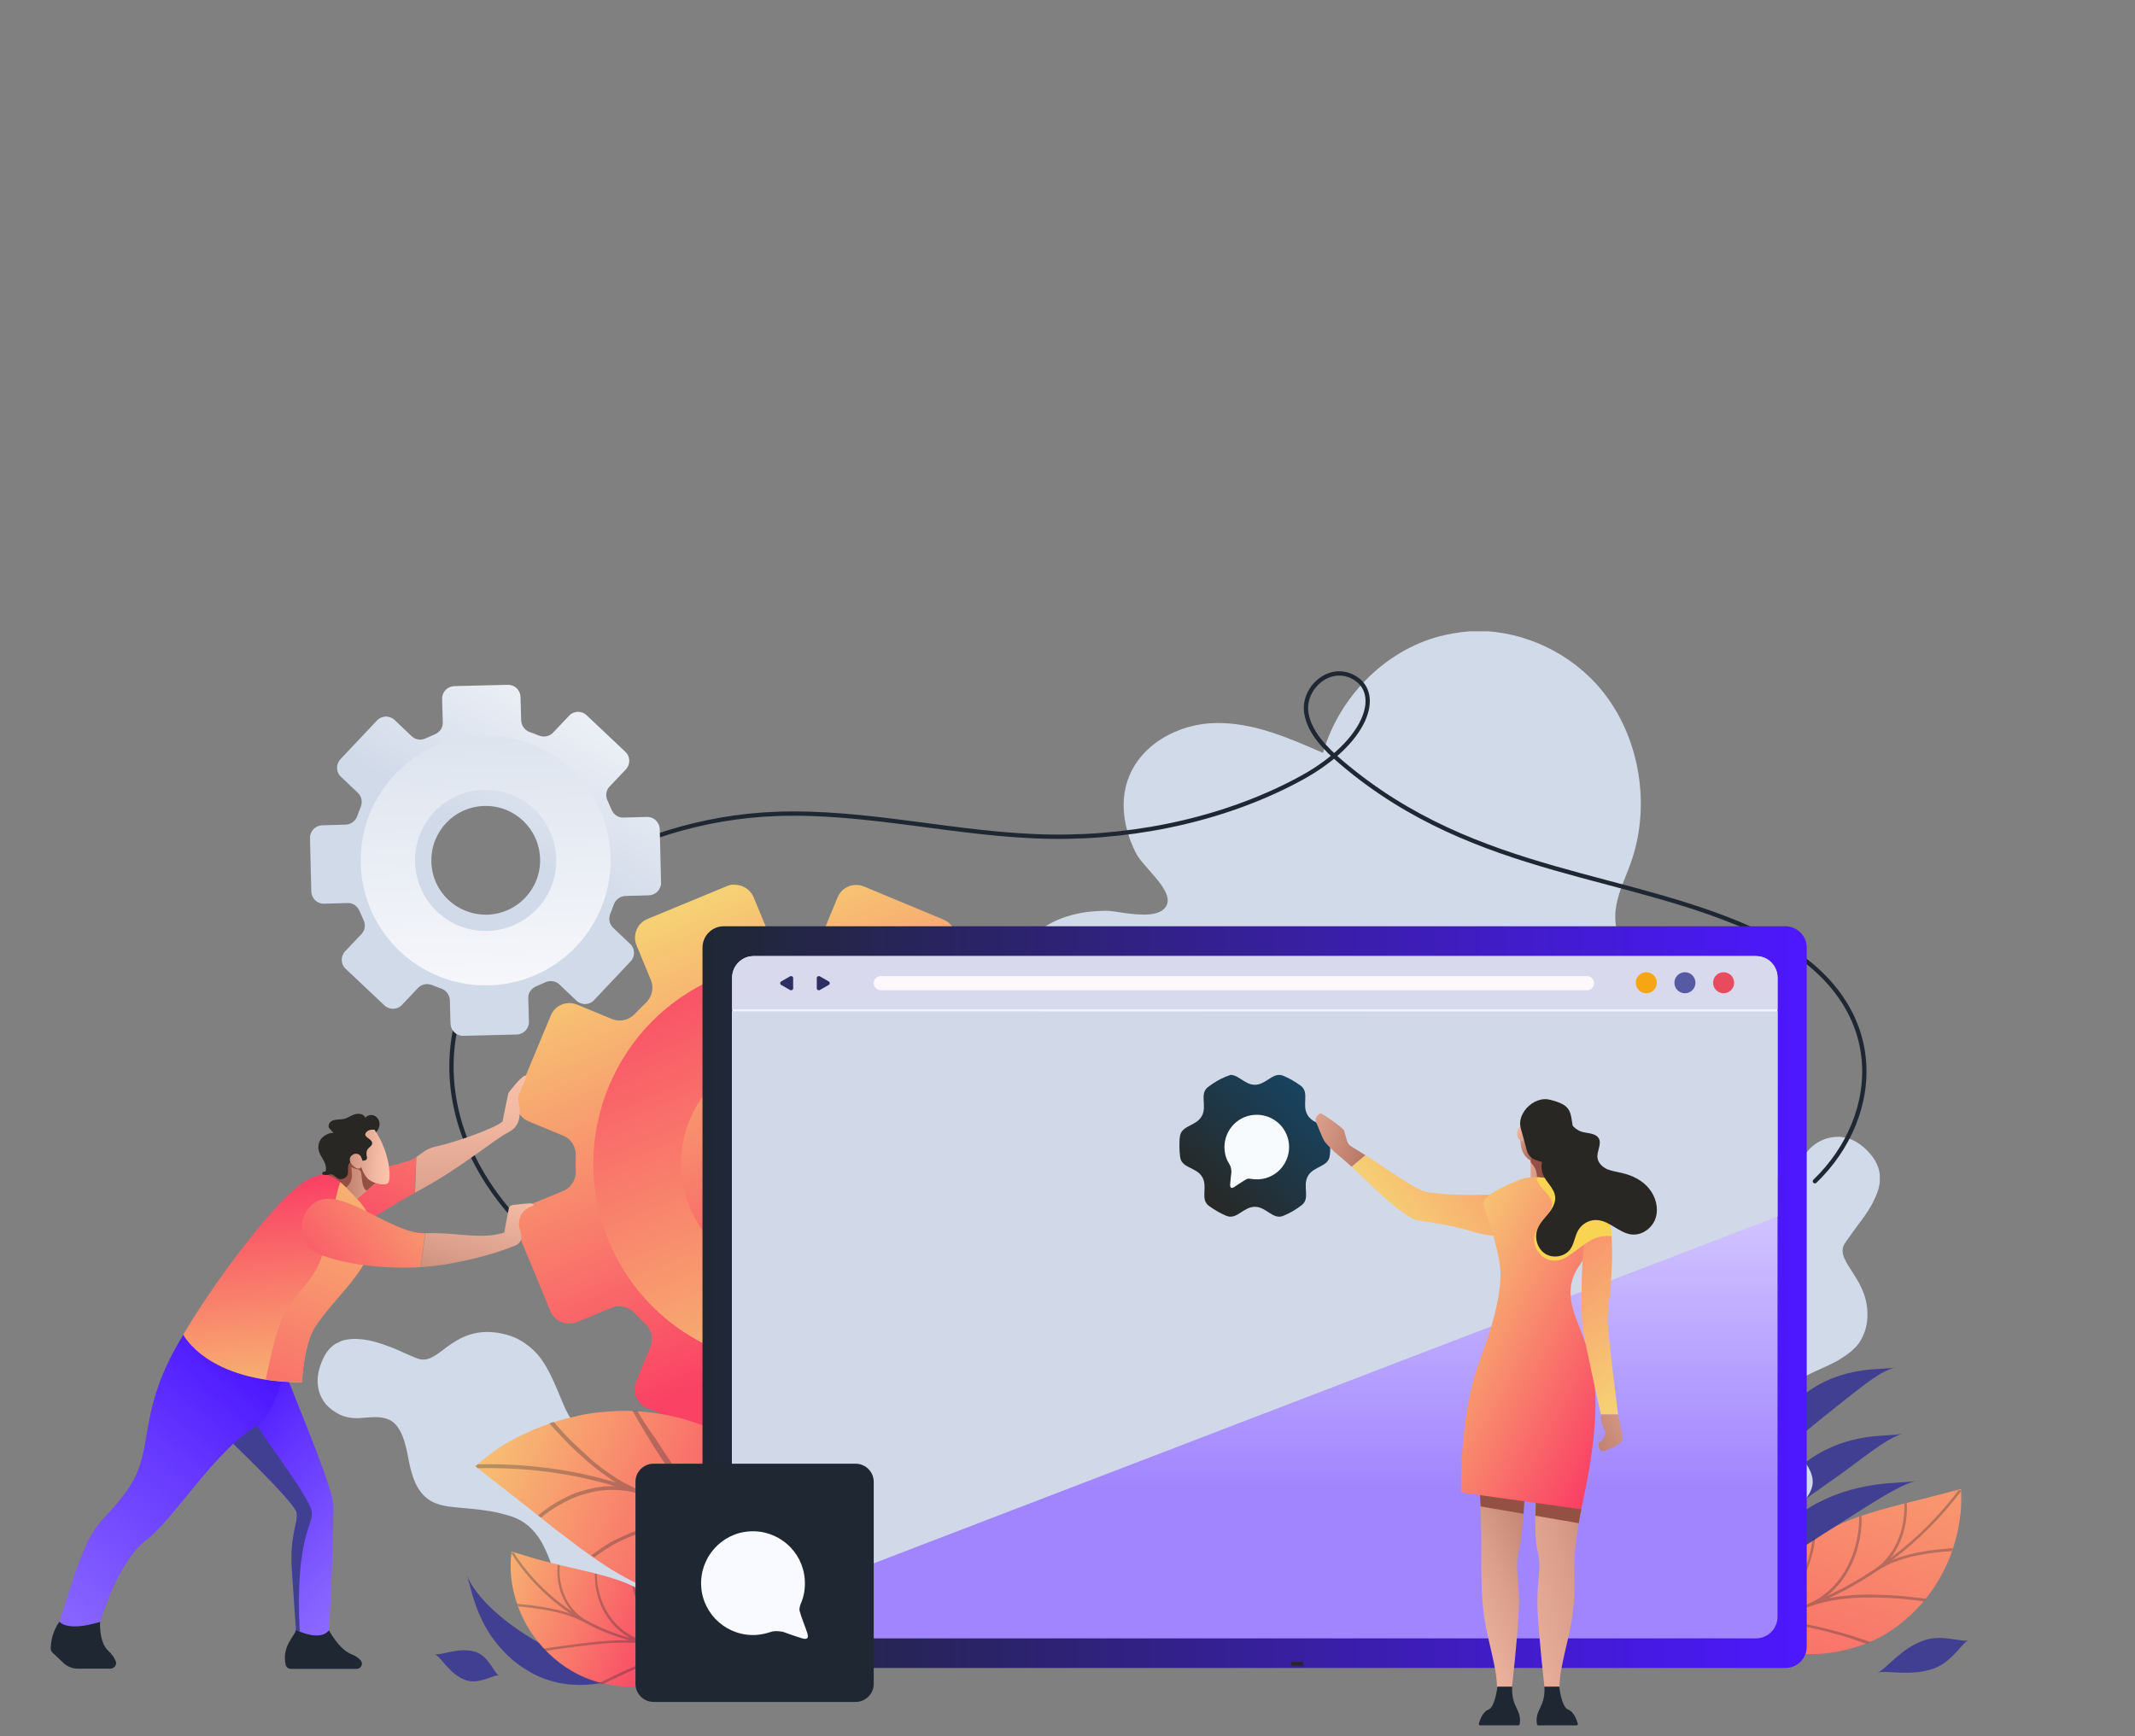 <?xml version="1.0" encoding="utf-8"?>
<!-- Generator: Adobe Illustrator 22.0.1, SVG Export Plug-In . SVG Version: 6.00 Build 0)  -->
<svg version="1.1" id="Capa_1" xmlns="http://www.w3.org/2000/svg" xmlns:xlink="http://www.w3.org/1999/xlink" x="0px" y="0px"
	 viewBox="0 0 993.8 808.2" style="enable-background:new 0 0 993.8 808.2;" xml:space="preserve">
<rect x="0" y="0" width="993.8" height="808.2" fill="#808080" stroke="none"/>
<style type="text/css">
	.st0{clip-path:url(#SVGID_2_);fill:url(#SVGID_3_);}
	.st1{fill:#413F92;}
	.st2{opacity:0.3;}
	.st3{clip-path:url(#SVGID_5_);fill:#1F2733;}
	.st4{clip-path:url(#SVGID_7_);fill:url(#SVGID_8_);}
	.st5{clip-path:url(#SVGID_10_);fill:url(#SVGID_11_);}
	.st6{fill:none;stroke:#1F2733;stroke-width:2;stroke-linecap:round;stroke-linejoin:round;stroke-miterlimit:10;}
	.st7{clip-path:url(#SVGID_13_);fill:url(#SVGID_14_);}
	.st8{clip-path:url(#SVGID_16_);fill:url(#SVGID_17_);}
	.st9{clip-path:url(#SVGID_19_);fill:url(#SVGID_20_);}
	.st10{clip-path:url(#SVGID_22_);fill:url(#SVGID_23_);}
	.st11{clip-path:url(#SVGID_25_);fill:#1F2733;}
	.st12{clip-path:url(#SVGID_27_);fill:url(#SVGID_28_);}
	.st13{fill:#282723;}
	.st14{clip-path:url(#SVGID_30_);fill:#1F2733;}
	.st15{fill:url(#SVGID_31_);}
	.st16{fill:url(#SVGID_32_);}
	.st17{fill:#D9D9EE;}
	.st18{fill:#FDF8FB;}
	.st19{fill:#2D2F62;}
	.st20{fill:#555AA3;}
	.st21{fill:#F6A513;}
	.st22{fill:#E84B5D;}
	.st23{clip-path:url(#SVGID_34_);fill:url(#SVGID_35_);}
	.st24{clip-path:url(#SVGID_37_);fill:url(#SVGID_38_);}
	.st25{clip-path:url(#SVGID_40_);fill:url(#SVGID_41_);}
	.st26{clip-path:url(#SVGID_43_);fill:url(#SVGID_44_);}
	.st27{fill:#1F2733;}
	.st28{clip-path:url(#SVGID_46_);fill:url(#SVGID_47_);}
	.st29{clip-path:url(#SVGID_49_);fill:url(#SVGID_50_);}
	.st30{clip-path:url(#SVGID_52_);fill:url(#SVGID_53_);}
	.st31{clip-path:url(#SVGID_55_);fill:url(#SVGID_56_);}
	.st32{clip-path:url(#SVGID_58_);fill:url(#SVGID_59_);}
	.st33{fill:#945043;}
	.st34{clip-path:url(#SVGID_61_);fill:url(#SVGID_62_);}
	.st35{clip-path:url(#SVGID_64_);fill:url(#SVGID_65_);}
	.st36{clip-path:url(#SVGID_67_);fill:url(#SVGID_68_);}
	.st37{clip-path:url(#SVGID_70_);fill:url(#SVGID_71_);}
	.st38{clip-path:url(#SVGID_73_);fill:url(#SVGID_74_);}
	.st39{fill:#F8FAFF;}
	.st40{fill:#F8FBFD;}
	.st41{clip-path:url(#SVGID_76_);fill:url(#SVGID_77_);}
	.st42{clip-path:url(#SVGID_79_);fill:url(#SVGID_80_);}
	.st43{clip-path:url(#SVGID_82_);fill:url(#SVGID_83_);}
	.st44{clip-path:url(#SVGID_85_);fill:url(#SVGID_86_);}
	.st45{clip-path:url(#SVGID_88_);fill:url(#SVGID_89_);}
	.st46{clip-path:url(#SVGID_91_);fill:url(#SVGID_92_);}
	.st47{clip-path:url(#SVGID_94_);fill:url(#SVGID_95_);}
	.st48{clip-path:url(#SVGID_97_);fill:url(#SVGID_98_);}
	.st49{clip-path:url(#SVGID_100_);fill:url(#SVGID_101_);}
	.st50{clip-path:url(#SVGID_103_);fill:url(#SVGID_104_);}
	.st51{clip-path:url(#SVGID_106_);fill:url(#SVGID_107_);}
	.st52{clip-path:url(#SVGID_109_);fill:#F9D453;}
</style>
<g>
	<g>
		<g>
			<g>
				<defs>
					<path id="SVGID_1_" d="M906.2,694.9c-1,0.3-2.2,0.6-3.4,0.9c-1.3,0.3-2.5,0.6-3.9,1c-2.7,0.7-5.7,1.5-8.9,2.2
						c-3.2,0.8-6.6,1.7-10,2.6c-3.3,1-7,1.8-10.3,3c-7,2.2-13.9,4.8-20.3,8.5c-6.5,3.7-12.3,8.1-17.8,13.1c-2.7,2.3-5.4,4.9-8,7.3
						c-2.5,2.5-5,4.9-7.4,7.2c-2.3,2.4-4.5,4.5-6.6,6.5c-1,1-2,2-2.8,2.9c-0.9,0.9-1.7,1.7-2.4,2.4c-3,3-4.8,4.9-4.8,4.9
						s2.1,1.5,5.9,3.6c1,0.6,2.1,1.2,3.2,1.7c1.2,0.5,2.5,1.1,3.9,1.7c2.8,1.1,6.1,2.4,9.7,3.2c1.8,0.5,3.7,0.9,5.7,1.3
						c2,0.4,4.1,0.6,6.2,0.8c4.4,0.5,8.8,0.4,13.6,0.2c9.4-0.8,19.5-3.4,28.7-8.5c9.1-5.2,16.6-12.5,22.2-20.1
						c2.7-3.9,5.1-7.8,6.9-11.8c1-2,1.8-3.9,2.5-5.8c0.7-2,1.3-3.8,1.8-5.6c1.1-3.6,1.8-7,2.2-10c0.2-1.5,0.4-2.9,0.6-4.3
						c0.1-1.3,0.1-2.6,0.2-3.7c0.1-4.4-0.1-7-0.1-7S910.3,693.9,906.2,694.9"/>
				</defs>
				<clipPath id="SVGID_2_">
					<use xlink:href="#SVGID_1_"  style="overflow:visible;"/>
				</clipPath>
				
					<linearGradient id="SVGID_3_" gradientUnits="userSpaceOnUse" x1="-2101.717" y1="-5296.947" x2="-2100.917" y2="-5296.947" gradientTransform="matrix(-146.351 467.271 -467.271 -146.351 -2781776 207386.391)">
					<stop  offset="0" style="stop-color:#F6D875"/>
					<stop  offset="1" style="stop-color:#FA4265"/>
				</linearGradient>
				<polygon class="st0" points="827.9,666.7 917.3,694.7 887.9,788.5 798.5,760.5 				"/>
			</g>
		</g>
	</g>
</g>
<path class="st1" d="M892.3,689.3c-2.1,0.5-4.6,1.4-7.7,2.9c-1.4,0.8-3,1.6-4.7,2.5s-3.4,2-5.3,3.1c-7.4,4.4-15.8,10.1-25.5,16.1
	c-5.9,3.8-11.6,7.4-16.9,11c-5.2,3.7-10.2,7.1-14.4,10.6c-8.6,6.9-15,13.4-18,18.1c3-4.7,6.4-13.1,12.8-22.7
	c3.1-4.9,7.2-9.9,11.9-14.9c4.8-5,10.6-9.7,17.1-13.8c10.8-6.7,21.8-9.6,30.6-10.9C881.2,689.9,888.1,690.3,892.3,689.3"/>
<path class="st1" d="M885.6,667.4c-3.5,1-8.6,4-14.5,8.3c-5.9,4.2-12.7,9.6-20.6,15c-4.8,3.4-9.4,6.6-13.8,9.8
	c-4.2,3.3-8.3,6.3-11.8,9.4c-7.1,6.1-12.4,11.8-14.6,16c2.2-4.2,4.4-11.6,9.2-20.3c2.3-4.4,5.4-9,9.2-13.6c3.8-4.5,8.5-9,13.9-12.8
	c9-6.2,18.4-9,26-10.1C876.3,667.9,882.2,668.3,885.6,667.4"/>
<path class="st1" d="M882.3,636.5c-1.8,0.5-3.9,1.4-6.4,2.7c-1.2,0.7-2.5,1.5-3.8,2.4c-1.4,0.9-2.7,1.9-4.2,3
	c-5.8,4.3-12.3,9.7-19.7,15.5c-4.5,3.7-8.8,7.2-12.7,10.7c-3.8,3.6-7.5,7-10.6,10.5c-6.2,6.8-10.5,13.4-12,17.8
	c1.5-4.4,2.4-12.2,6.1-21.4c1.8-4.6,4.3-9.6,7.7-14.6c3.4-4.9,7.8-9.7,13-13.9c8.6-6.8,18.2-9.8,25.8-11c1.9-0.2,3.7-0.6,5.4-0.7
	c1.7-0.1,3.3-0.2,4.7-0.3C878.3,637,880.7,637,882.3,636.5"/>
<path class="st1" d="M824.6,575.8c0.9,3.5,4,8.6,6.8,15.7c2.8,7.1,5.4,16.4,5,27.2c-0.3,6.6-1.4,12.8-3,18.4
	c-1.6,5.7-3.6,10.7-5.8,15.2c-4.2,8.9-8.8,15.2-10.7,19.5c1.9-4.3,3.2-12,4-21.4c0.5-4.6,0.6-9.8,0.9-15.2
	c0.2-5.4,0.4-11.1,0.6-17.1c0.3-9.8,1.4-18.3,2.1-25.7C825.3,585.3,825.5,579.4,824.6,575.8"/>
<path class="st1" d="M916.3,763.6c-3.1,1.1-7.4,10-16.3,13.2c-10.9,3.8-22.2,0.5-26.2,1.9c4.1-1.4,10.7-11.2,21.6-15
	C904.2,760.6,913.1,764.7,916.3,763.6"/>
<g class="st2">
	<g>
		<g>
			<g>
				<g>
					<defs>
						
							<rect id="SVGID_4_" x="810.7" y="679.4" transform="matrix(0.299 -0.954 0.954 0.299 -91.186 1328.301)" width="95.3" height="93.7"/>
					</defs>
					<clipPath id="SVGID_5_">
						<use xlink:href="#SVGID_4_"  style="overflow:visible;"/>
					</clipPath>
					<path class="st3" d="M895.5,745.5l1-1.2c-2.2-0.4-5.2-0.7-8.4-1c-3.3-0.4-7.2-0.7-11.2-0.8c-8.1-0.4-17-0.2-25.7,1.5
						c7.7-3.5,15.1-7.7,22.1-12.4c1.4-1,2.9-1.8,4.4-2.6s3-1.5,4.5-2c3.1-1.1,6.2-2.1,9.2-2.7c3.1-0.6,6.2-1.2,9-1.5
						s5.7-0.6,8.1-0.7l0.4-1.4c-7.7,0.6-18.4,1.6-28.1,5.5c12.1-9,22.8-19.9,31.9-31.8c-0.1-0.6,0-0.9,0-0.9s-0.4,0.1-1,0.2
						c-9,11.9-19.7,22.7-31.7,31.6c6.5-8.3,8-18.6,7.6-25.6l-1.2,0.3c0.1,2.3,0,4.7-0.4,7.4c-0.3,2.7-1,5.6-2.1,8.3
						c-1,2.8-2.5,5.7-4.4,8.2c-1,1.3-2.1,2.5-3.2,3.7c-1.2,1.1-2.5,2.1-4,3.1c-7,4.7-14.3,8.8-22,12.3c7.1-5.4,11.3-13.1,13.7-20
						c1.1-3.6,1.8-6.9,2.2-9.8c0.4-3,0.4-5.6,0.3-7.5l-1.1,0.4c0,2.4-0.1,5.6-0.8,9.2c-0.6,3.6-1.7,7.7-3.6,11.7
						c-1.8,4.1-4.4,8-7.8,11.7c-1.7,1.7-3.7,3.4-5.7,4.8c-2.1,1.4-4.4,2.6-6.9,3.6c-3.1,1.2-6.3,2.3-9.5,3.4c-3.3,0.9-6.5,2-9.7,2.7
						c9.9-5.1,16.2-14.1,19.5-21.7c1.6-3.9,2.6-7.5,3.2-10.2s0.7-4.8,0.8-5.5l-1.2,0.8c-0.2,1.6-0.6,4.3-1.5,7.8
						c-0.4,1.7-1.1,3.7-1.9,5.7c-0.9,2-1.8,4-3,6.2c-1.2,2.1-2.7,4.2-4.4,6.2c-0.8,1-1.7,2.1-2.7,3c-1,1-2,1.8-3.1,2.6
						s-2.2,1.7-3.4,2.4c-1.2,0.8-2.5,1.4-3.8,2s-2.7,1.2-4.1,1.6c-1.4,0.5-2.9,0.8-4.4,1c-3.9,0.8-7.6,1.1-11.6,1.7
						c-0.4,0.5-0.6,0.7-0.6,0.7s0.3,0.2,0.8,0.5c3.9-0.5,7.8-0.9,11.7-1.6c12.1-2.2,23.9-0.3,34.4,2.1c2.6,0.6,5.1,1.2,7.5,1.9
						s4.5,1.2,6.5,1.9c3.9,1.2,7,2.4,8.7,2.9l1.8-0.8c-0.7-0.3-2.8-1-5.9-2c-3.1-1.1-7-2.2-11.5-3.4c-9.1-2.4-20-4.8-31.1-4.7
						c3.3-0.7,6.5-1.8,9.8-2.7c3.2-1.1,6.5-2.2,9.6-3.4c10-3.8,20.4-4.6,30.1-4.5C881.3,743.7,890.2,744.7,895.5,745.5"/>
				</g>
			</g>
		</g>
	</g>
</g>
<g>
	<g>
		<g>
			<g>
				<defs>
					<path id="SVGID_6_" d="M849.9,530.1c-3.1,1.1-6.2,3-8.3,5.6c-2.2,2.6-3.8,5.6-4.6,8.7c-0.4,1.5-0.7,3-1,4.4s-0.6,2.8-0.9,4.1
						c-0.6,2.6-1.4,4.8-2.9,6.7c-3,3.8-8.2,6.2-19.8,7.7c-8.8,1-14.5,3.5-18.6,6.7c-2.1,1.6-3.8,3.4-5,5.5s-2.1,4.4-2.8,6.9
						c-0.6,2.5-1.1,5.1-1.5,8c-0.3,2.9-0.5,5.9-0.6,9.2c-0.2,3.3-0.4,6.6-0.7,10.2c-0.2,3.7-0.6,7.4-1.1,11.5
						c-0.3,2-0.8,3.9-1.3,5.7s-1.1,3.5-1.9,5.1c-1.5,3.3-3.5,6.2-5.9,9c-2.2,2.8-4.7,5.5-7.5,8.2c-2.7,2.6-5.7,5.3-8.4,8.1
						c-5.5,5.6-11.4,11.7-15.2,19.2c-4.2,7.4-6.4,16.4-5.8,27c1.4,15.9,9,29.5,19.3,38.5s22.6,13.5,33.7,13.4
						c11-0.1,21.8-4.9,28.8-10.6c3.4-2.9,6.3-6,7.7-9.2c1.4-3.2,1.4-6.5-0.2-9.7c-6.5-12.7-2.6-18.2,7-25.2c5-3.4,9-7,10.6-11.2
						c1.8-4.2,0.6-9-4.6-15.4c-10.6-12.6-13-26.9-2.9-34.5c2.5-1.9,5.7-3.5,9.2-5.2c3.5-1.6,7.3-3.2,10.7-5.1c3.4-2,6.6-4.2,9-7
						c1.2-1.4,2.2-3.1,3-5c0.8-1.8,1.4-3.9,1.7-6.3c1-9.6-2.6-16.3-6.2-21.9c-3.5-5.6-7-10-4.2-14.3c1.4-2.2,3.6-5,5.8-8.2
						c2.4-3.1,5-6.6,7-10.3c1.9-3.8,3.5-7.4,3.6-11.4c0.1-3.8-1.1-7.8-4.5-11.8c-4.9-5.7-10.2-8-15.1-8
						C853.5,529.2,851.7,529.6,849.9,530.1"/>
				</defs>
				<clipPath id="SVGID_7_">
					<use xlink:href="#SVGID_6_"  style="overflow:visible;"/>
				</clipPath>
				
					<linearGradient id="SVGID_8_" gradientUnits="userSpaceOnUse" x1="-2075.546" y1="-5288.417" x2="-2074.746" y2="-5288.417" gradientTransform="matrix(0 -218.383 218.383 0 1155704.25 -452534.25)">
					<stop  offset="0" style="stop-color:#D1DAE9"/>
					<stop  offset="2.104920e-03" style="stop-color:#D1DAE9"/>
					<stop  offset="1" style="stop-color:#D1DAE9"/>
				</linearGradient>
				<rect x="735.3" y="529.2" class="st4" width="139.7" height="230.4"/>
			</g>
		</g>
	</g>
</g>
<g>
	<g>
		<g>
			<g>
				<defs>
					<path id="SVGID_9_" d="M672.7,295.6c-26.4,5.8-49,27.7-56.9,54.9c-16.1-7.1-32.7-14.3-50.2-13.9c-17.4,0.3-35.9,10.4-41.1,27.9
						c-3.3,11-0.7,23,4.4,32.9c3.4,6.5,17.3,17,14.2,23.9c-2.6,5.8-12.8,4.7-20.6,3.6c-3.1-0.5-5.8-0.9-7.6-0.9
						c-10.3,0-20.6,2.1-29.5,8c-7.4,5-13.6,12.6-22.2,14.8c-8.9,2.3-18.1-1.6-26-6.5s-15.5-10.7-24.5-12.7s-19.8,1.4-23.2,10.3
						c-3.1,8.4,1.8,18.2,9,23.1c7.3,4.8,16.2,5.8,24.7,6.5c66.3,4.9,133.6-3.9,196.7-25.8c19.4-6.7,40.6-14.7,59.5-6.7
						c11.2,4.7,19.8,14.4,30.7,19.9c13.3,6.8,28.7,6.8,43.5,6.6c17.4-0.2,34.7-0.3,52-0.6c3.4,0,6.9-0.2,9.7-2.1
						c7.4-5.3,1.9-19-6.8-21.4s-17.6,1.9-26.1,5.1c-8.5,3.2-19,4.8-25.5-1.7c-4.9-4.8-5.8-12.7-4.5-19.6c1.3-6.9,4.5-13.2,6.8-19.8
						c9.4-26.6,4-58.5-13.6-80c-14.3-17.5-36.3-27.7-58.1-27.7C682.6,293.9,677.6,294.5,672.7,295.6"/>
				</defs>
				<clipPath id="SVGID_10_">
					<use xlink:href="#SVGID_9_"  style="overflow:visible;"/>
				</clipPath>
				
					<linearGradient id="SVGID_11_" gradientUnits="userSpaceOnUse" x1="-2080.696" y1="-5290.158" x2="-2079.896" y2="-5290.158" gradientTransform="matrix(0 -299.456 299.456 0 1584772.125 -622541.125)">
					<stop  offset="0" style="stop-color:#D1DAE9"/>
					<stop  offset="0.187" style="stop-color:#D1DAE9"/>
					<stop  offset="1" style="stop-color:#D1DAE9"/>
				</linearGradient>
				<rect x="386.5" y="293.9" class="st5" width="436.5" height="178.5"/>
			</g>
		</g>
	</g>
</g>
<path class="st6" d="M844.8,549.9c31.3-30,37.2-85.1-24.1-114.8c-61-29.5-133.1-26.5-196.1-80c-7.9-6.7-15-14.1-16.5-23
	c-2-11.6,10.8-23.4,22.4-16.6c12.9,7.6,5.7,29.8-24.2,46.4c-33.6,18.5-75.5,28.2-117.1,27.6c-43-0.6-85-12.2-128-10.6
	c-68.7,2.6-132.1,42.4-147.4,92.9c-9.5,31.3,0,64.9,22.9,91.8"/>
<path class="st1" d="M292,780.8c-3.5,0.4-8.9,2.4-16.5,3.3c-7.6,0.8-17.5,0.2-27.3-4.9c-3-1.6-5.7-3.4-8.3-5.4
	c-2.5-2-4.7-4.1-6.7-6.4c-4-4.4-6.9-9.1-9-13.5c-4.3-8.9-5.4-16.4-6.9-20.7c1.5,4.3,6,10.6,12.6,16.6c6.7,6.1,15.1,12,24.8,17
	c7.9,4.2,15.2,7.8,21.7,10.3C282.8,779.7,288.5,781.2,292,780.8"/>
<g>
	<g>
		<g>
			<g>
				<g>
					<defs>
						<path id="SVGID_12_" d="M332.3,557.3c-8.6-20.9,1.4-44.8,22.2-53.5c20.9-8.6,44.8,1.4,53.5,22.2c8.6,20.9-1.4,44.8-22.2,53.5
							c-5.1,2.1-10.4,3.1-15.6,3.1C354.1,582.6,338.8,573.1,332.3,557.3 M338.4,412.5l-37,15.3c-4.8,2-7.1,7.5-5.1,12.3l6.7,16.2
							c1.5,3.7,0.5,7.8-2.4,10.6c-1.8,1.7-3.5,3.4-5.1,5.1c-2.7,2.9-6.9,3.9-10.6,2.4l-16.2-6.7c-4.8-2-10.3,0.2-12.3,5l-15.4,37
							c-2,4.8,0.2,10.3,5,12.3l16.2,6.7c3.7,1.5,5.9,5.2,5.8,9.2c-0.1,2.4-0.1,4.8,0,7.3c0.2,4-2.2,7.7-5.8,9.2l-16.2,6.7
							c-4.8,2-7.1,7.5-5.1,12.3l15.3,37c2,4.8,7.5,7.1,12.3,5.1l16.2-6.7c3.7-1.5,7.8-0.5,10.6,2.4c1.7,1.8,3.4,3.5,5.1,5.1
							c2.9,2.7,3.9,6.9,2.4,10.6l-6.7,16.2c-2,4.8,0.2,10.3,5,12.3l37,15.4c4.8,2,10.3-0.2,12.3-5l6.7-16.2c1.5-3.7,5.2-5.9,9.2-5.8
							c2.4,0.1,4.8,0.1,7.3,0c4-0.2,7.7,2.2,9.2,5.8l6.7,16.2c2,4.8,7.5,7.1,12.3,5.1l37-15.3c4.8-2,7.1-7.5,5.1-12.3l-6.6-16.1
							c-1.5-3.7-0.5-7.8,2.4-10.6c1.8-1.7,3.5-3.4,5.1-5.1c2.7-2.9,6.9-3.9,10.6-2.4l16.2,6.7c4.8,2,10.3-0.2,12.3-5l15.4-37
							c2-4.8-0.2-10.3-5-12.3l-16.2-6.7c-3.7-1.5-5.9-5.2-5.8-9.2c0.1-2.4,0.1-4.8,0-7.3c-0.2-4,2.2-7.7,5.8-9.2l16.2-6.7
							c4.8-2,7.1-7.5,5.1-12.3l-15.3-37c-2-4.8-7.5-7.1-12.3-5.1l-16.2,6.7c-3.7,1.5-7.8,0.5-10.6-2.4c-1.7-1.8-3.4-3.5-5.1-5.1
							c-2.9-2.7-3.9-6.9-2.4-10.6l6.7-16.2c2-4.8-0.2-10.3-5-12.3l-37-15.4c-4.8-2-10.3,0.2-12.3,5l-6.7,16.2
							c-1.5,3.7-5.2,5.9-9.2,5.8c-2.4-0.1-4.8-0.1-7.3,0c-4,0.2-7.7-2.2-9.2-5.8l-6.7-16.2c-1.5-3.6-5-5.8-8.7-5.8
							C340.8,411.7,339.6,412,338.4,412.5"/>
					</defs>
					<clipPath id="SVGID_13_">
						<use xlink:href="#SVGID_12_"  style="overflow:visible;"/>
					</clipPath>
					
						<linearGradient id="SVGID_14_" gradientUnits="userSpaceOnUse" x1="-2100.126" y1="-5298.961" x2="-2099.538" y2="-5298.961" gradientTransform="matrix(200.492 485.932 -485.932 200.492 -2153563.25 2083323.25)">
						<stop  offset="0" style="stop-color:#F6D875"/>
						<stop  offset="0.712" style="stop-color:#FA4265"/>
					</linearGradient>
					<polygon class="st7" points="463.1,318 593.8,634.8 277.1,765.4 146.5,448.7 					"/>
				</g>
			</g>
		</g>
	</g>
	<g>
		<g>
			<g>
				<g>
					<defs>
						<path id="SVGID_15_" d="M321,561.9c-11.2-27.1,1.8-58.2,28.8-69.4c27.1-11.2,58.2,1.8,69.4,28.8c11.2,27.1-1.8,58.2-28.8,69.4
							c-6.6,2.7-13.5,4-20.2,4C349.3,594.8,329.5,582.4,321,561.9 M334.3,454.9c-47.9,19.8-70.8,74.7-51,122.7
							c19.8,47.9,74.7,70.8,122.7,51c47.9-19.8,70.8-74.7,51-122.7c-15-36.3-49.9-58.1-86.9-58.1C358.1,447.7,346,450,334.3,454.9"
							/>
					</defs>
					<clipPath id="SVGID_16_">
						<use xlink:href="#SVGID_15_"  style="overflow:visible;"/>
					</clipPath>
					
						<linearGradient id="SVGID_17_" gradientUnits="userSpaceOnUse" x1="-2083.894" y1="-5286.822" x2="-2083.094" y2="-5286.822" gradientTransform="matrix(-126.976 -307.751 307.751 -126.976 1362840 -1311955.75)">
						<stop  offset="0" style="stop-color:#F6D875"/>
						<stop  offset="1" style="stop-color:#FA4265"/>
					</linearGradient>
					<polygon class="st8" points="294.5,723.5 192.7,476.9 445.7,372.5 547.5,619.2 					"/>
				</g>
			</g>
		</g>
	</g>
</g>
<g>
	<g>
		<g>
			<g>
				<g>
					<defs>
						<path id="SVGID_18_" d="M150.5,632.3c-4.3,8.9-2.9,16.1,0.8,20.9c1.9,2.4,4.4,4.1,7,5.4c2.7,1.2,5.6,1.7,8.5,1.6
							c5.7-0.4,10.4-1.1,14.3,0.7s6.9,6.6,8.8,17.1c1.4,7.8,3.2,13.1,5.9,16.5c2.6,3.4,5.8,5.2,9.8,6.2c2,0.5,4.2,0.8,6.5,1
							s4.9,0.5,7.5,0.7c2.7,0.3,5.6,0.6,8.6,1.1s6.1,1.3,9.4,2.3s6,2.6,8.4,4.6c2.3,2,4.2,4.4,5.8,7c3.1,5.4,5.2,11.5,7.2,18
							c1.9,6.4,4,12.7,7.1,18.5c3.3,5.6,7.7,10.7,15,14.3c10.6,5.6,23.4,6.6,35.7,4.9c12.2-1.7,24.1-6.4,31.9-13.6
							c7.9-7.1,12.2-17.5,12.4-27.2c0.2-4.9-0.9-9.3-2.8-12.9c-2-3.6-4.8-6.4-8.8-7.4c-15.4-4.4-18.1-10.4-20.9-23.3
							c-1.4-6.3-3.6-12.4-7.6-16.3c-4-3.8-9.9-5.8-18.3-3.9c-16.9,3.9-31.1,1.8-38-9.7c-1.7-2.9-3.1-6.6-4.7-10.4
							c-1.6-3.8-3.3-7.8-5.5-11.7c-2.2-3.9-5-7.5-8.7-10.3c-1.8-1.4-3.9-2.7-6.1-3.7c-2.3-1-4.9-1.7-7.7-2.2
							c-11.3-1.8-18.3,2.5-23.6,6.3c-5.3,3.9-9,7.5-14.2,5.6c-2.6-1-6-2.6-9.9-4.3c-3.9-1.6-8.2-3.2-12.6-4.1
							c-5.1-1-10.2-1.1-14.4,0.9C154.7,626.3,152.2,628.6,150.5,632.3"/>
					</defs>
					<clipPath id="SVGID_19_">
						<use xlink:href="#SVGID_18_"  style="overflow:visible;"/>
					</clipPath>
					
						<linearGradient id="SVGID_20_" gradientUnits="userSpaceOnUse" x1="-2073.361" y1="-5288.769" x2="-2072.561" y2="-5288.769" gradientTransform="matrix(-89.104 -186.492 186.492 -89.104 801857.875 -857156.5)">
						<stop  offset="0" style="stop-color:#D1DAE9"/>
						<stop  offset="2.104920e-03" style="stop-color:#D1DAE9"/>
						<stop  offset="1" style="stop-color:#D1DAE9"/>
					</linearGradient>
					<polygon class="st9" points="140.4,633.1 284.5,564.3 373.7,751 229.6,819.9 					"/>
				</g>
			</g>
		</g>
	</g>
	<g>
		<g>
			<g>
				<g>
					<defs>
						<path id="SVGID_21_" d="M238.9,670.1c-2,1.1-3.7,2.1-5.4,3.1c-1.6,1-3.1,2.1-4.4,3.1c-5.2,3.8-7.8,6.3-7.8,6.3s3,2.5,7.8,6.2
							c1.2,0.9,2.5,1.9,3.9,3s2.9,2.3,4.6,3.6c3.2,2.6,6.7,5.1,10.4,8.2c1.9,1.5,3.7,2.9,5.6,4.4c1.9,1.6,3.9,3.2,5.9,4.7
							c4.1,2.9,8.1,6.3,12.3,9.2c8.4,6.2,17.1,11.8,26.7,16.2c9.6,4.5,19.5,7.4,29.6,9.7c4.9,1.4,10.2,2.2,15,3.3
							c2.5,0.5,5,0.9,7.4,1.4s4.7,1,7.1,1.4c4.7,0.8,9,1.7,13,2.5c2,0.4,3.9,0.7,5.7,1.1c1.8,0.4,3.4,0.7,4.8,1.1
							c6,1.2,9.8,1.9,9.8,1.9s0.2-3.6-0.4-10c-0.2-1.6-0.3-3.4-0.6-5.3c-0.3-1.9-0.7-3.9-1.1-6c-0.9-4.3-2.1-9.3-4-14.3
							c-1-2.6-2-5.3-3.2-8s-2.7-5.4-4.1-8.1c-3-5.7-6.8-10.9-11.2-16.5c-8.9-10.6-20.6-20.4-34.6-26.8c-14-6.3-29.2-8.9-42.9-8.7
							c-6.9,0.3-13.5,0.8-19.8,2.3c-3.1,0.7-6,1.4-8.9,2.2c-2.8,0.9-5.5,1.8-8.1,2.8c-2.4,0.9-4.8,1.9-6.9,3
							C243.2,667.8,241,669,238.9,670.1"/>
					</defs>
					<clipPath id="SVGID_22_">
						<use xlink:href="#SVGID_21_"  style="overflow:visible;"/>
					</clipPath>
					
						<linearGradient id="SVGID_23_" gradientUnits="userSpaceOnUse" x1="-2104.958" y1="-5311.364" x2="-2104.158" y2="-5311.364" gradientTransform="matrix(198.714 80.96 -80.96 198.714 -11532.879 1226530.25)">
						<stop  offset="0" style="stop-color:#F6D875"/>
						<stop  offset="1" style="stop-color:#FA4265"/>
					</linearGradient>
					<polygon class="st10" points="256.1,589.8 438.2,664 364.5,845.1 182.3,770.9 					"/>
				</g>
			</g>
		</g>
	</g>
	<g class="st2">
		<g>
			<g>
				<g>
					<g>
						<defs>
							
								<rect id="SVGID_24_" x="245.7" y="646.6" transform="matrix(0.902 -0.431 0.431 0.902 -280.484 202.182)" width="120.3" height="146.6"/>
						</defs>
						<clipPath id="SVGID_25_">
							<use xlink:href="#SVGID_24_"  style="overflow:visible;"/>
						</clipPath>
						<path class="st11" d="M296.7,656.8l-2.3-0.1c1.6,2.9,3.7,6.5,6.2,10.6c2.5,4.2,5.4,8.9,8.7,13.7c1.7,2.4,3.3,5,5.1,7.4
							c1.7,2.5,3.7,4.8,5.6,7.3s4,4.9,6.1,7.3c2.1,2.3,4.3,4.8,6.7,6.9c-2.7-1.5-5.3-3.1-8-4.4l-8.2-4c-2.8-1.3-5.6-2.5-8.4-3.6
							c-1.4-0.6-2.8-1.2-4.2-1.8l-4.3-1.6c-2.3-0.8-4.6-1.9-6.7-3c-2.2-1-4.3-2.2-6.3-3.5c-4-2.6-7.8-5.3-11.2-8.3
							c-3.4-3.1-6.7-6.1-9.8-9.1c-3-3-5.7-6.1-8-8.7c-0.7,0.2-1.3,0.4-2,0.7c3.7,4.1,8.3,9.2,13.6,14c2.6,2.3,5.4,5,8.3,7.1
							c1.4,1.2,3,2.2,4.5,3.3s3.1,2.2,4.7,3.2c-20.8-6.3-42.7-9-64.5-8.5c-0.7,0.6-1,0.9-1,0.9s0.4,0.3,1.1,0.9
							c21.6-0.5,43.2,2.1,64,8.4c-1.9-0.1-3.7,0-5.5,0.1c-1.9,0.2-3.7,0.5-5.4,0.9c-3.5,0.8-6.8,1.7-9.9,3.1
							c-6.1,2.8-11.2,6.1-15.1,9.5c0.4,0.3,0.9,0.7,1.4,1c2.4-2.1,5.4-4.2,8.7-6c3.3-1.9,7.2-3.8,11.3-4.9c4.1-1.2,8.7-2.1,13.2-2
							c2.3,0,4.7,0.2,7.1,0.5c2.3,0.4,4.7,1.1,7.1,2l4.3,1.5c1.4,0.6,2.8,1.2,4.2,1.7c2.8,1.2,5.6,2.3,8.4,3.6l8.1,4
							c2.7,1.3,5.3,3,7.9,4.4c-3.1-0.8-6.1-1.6-9.2-1.9c-3.1-0.3-6.1-0.4-9.1-0.3c-2.9,0.1-5.9,0.6-8.6,1.1c-2.8,0.5-5.4,1.2-7.9,2
							c-5.1,1.8-9.4,3.8-13.2,5.8c-3.7,2.2-6.7,4.4-9,6.1l1.4,0.9c2.7-2,6.5-4.8,11.1-7.1c4.7-2.3,10.3-4.6,16.5-5.9
							c6.3-1.5,13.1-1.7,20.2-0.9c3.5,0.6,7,1.4,10.5,2.6c3.4,1.3,6.8,3.1,10.1,5.1c2.1,1.2,4,2.8,6,4.2c1.9,1.5,4,2.8,5.9,4.4
							l5.7,4.6l2.8,2.3c0.9,0.8,1.8,1.6,2.7,2.4c-3.4-2-7.2-3.3-10.8-4.4c-3.6-1.1-7.4-1.7-11-2c-7.1-0.8-14.1,0.2-19.9,1.3
							c-5.9,1.3-10.9,3.3-14.5,4.9c-3.6,1.7-6.2,3.2-7,3.7l1.9,0.7c2-1.2,5.5-3,10.4-4.8c2.4-0.9,5.2-1.9,8.3-2.5
							c3-0.6,6.2-1.2,9.8-1.6c3.5-0.4,7.1-0.3,10.9,0c1.9,0.2,3.8,0.4,5.8,0.7c1.9,0.4,3.8,0.9,5.7,1.5c1.9,0.6,3.8,1.3,5.8,2
							c1.9,0.8,3.7,1.8,5.5,2.9c1.8,1.1,3.6,2.3,5.3,3.5c1.7,1.3,3.2,2.9,4.8,4.5c4,3.9,7.5,8.3,11.2,12.6c0.9,0.1,1.4,0.2,1.4,0.2
							s0-0.5,0.1-1.4c-3.6-4.3-7.3-8.7-11.3-12.7c-1.5-1.6-3-3.3-4.3-5c-1.4-1.6-2.7-3.3-4-5.1c-1.3-1.7-2.4-3.6-3.5-5.3
							c-1.2-1.7-2.3-3.5-3.3-5.4c-1-1.8-2-3.7-2.9-5.6c-1-1.8-1.9-3.6-2.8-5.5c-1.8-3.7-3.2-7.5-4.8-11c-1.5-3.5-2.8-7.1-4-10.4
							c-1.2-3.3-2.3-6.3-3.3-9.2c-1.9-5.7-3.2-10.3-3.9-12.7l-2.5-1.5c0.3,1.1,1.2,4.2,2.6,8.7s3.4,10.2,5.8,16.5
							c2.3,6.5,5.3,13.3,8.5,20.3c1.7,3.5,3.5,6.9,5.4,10.5c1.9,3.5,4.1,6.7,6.4,10.2c-0.9-0.8-1.8-1.7-2.7-2.5l-2.9-2.3l-5.7-4.6
							c-1.9-1.5-4-2.9-6-4.3c-2-1.4-3.9-3-6-4.2c-3.3-2.1-6.3-4.6-9.1-7c-2.8-2.4-5.5-5-8-7.8c-5.1-5.2-9.5-11.2-13.6-16.7
							c-4-5.8-7.7-11.3-10.9-16.4C301.3,664.5,298.6,660.2,296.7,656.8"/>
					</g>
				</g>
			</g>
		</g>
	</g>
	<g>
		<g>
			<g>
				<g>
					<defs>
						<path id="SVGID_26_" d="M238,723.7c-0.1,1-0.3,2.6-0.3,4.5c-0.1,3.9,0.3,9.4,2.2,15.9c1.9,6.5,5.2,13.7,10.8,20.5
							c5.4,6.7,13.1,12.9,22.2,16.6c9.1,3.7,18.9,4.6,27.5,3.6s16.2-3.8,22-7.2c5.9-3.3,10-7,12.7-9.8c1.3-1.3,2.3-2.6,2.9-3.3
							c0.6-0.8,1-1.3,1-1.3s-2-1.1-5.3-2.7s-7.7-4-12.5-6.8s-9.8-5.9-14.9-8.9s-10-5.9-15.3-8s-10.9-3.6-16.6-5s-11.5-2.6-16.9-4
							c-5.3-1.3-10.3-2.7-13.7-3.8c-3.5-1.1-5.7-1.7-5.7-1.7S238.1,722.6,238,723.7"/>
					</defs>
					<clipPath id="SVGID_27_">
						<use xlink:href="#SVGID_26_"  style="overflow:visible;"/>
					</clipPath>
					
						<linearGradient id="SVGID_28_" gradientUnits="userSpaceOnUse" x1="-2110.6" y1="-5320.032" x2="-2109.8" y2="-5320.032" gradientTransform="matrix(132.725 54.956 -54.956 132.725 -12024.622 822810.25)">
						<stop  offset="0" style="stop-color:#F6D875"/>
						<stop  offset="1" style="stop-color:#FA4265"/>
					</linearGradient>
					<polygon class="st12" points="253.5,669.5 364,715.2 318.4,825.4 207.8,779.7 					"/>
				</g>
			</g>
		</g>
	</g>
	
		<rect x="362.1" y="737.7" transform="matrix(0.902 -0.431 0.431 0.902 -282.763 229.424)" class="st13" width="5.4" height="1.7"/>
	<g class="st2">
		<g>
			<g>
				<g>
					<g>
						<defs>
							
								<rect id="SVGID_29_" x="244.4" y="704.5" transform="matrix(0.902 -0.431 0.431 0.902 -293.303 195.7)" width="81.5" height="80.9"/>
						</defs>
						<clipPath id="SVGID_30_">
							<use xlink:href="#SVGID_29_"  style="overflow:visible;"/>
						</clipPath>
						<path class="st14" d="M277.8,732.8l-0.9-0.3c0,3.3,0.3,8.7,2.7,14.5c2.3,5.7,6.9,11.8,13.7,15.5c-7-1.9-13.8-4.6-20.2-8.1
							c-5.2-2.8-8.7-7.5-10.6-12.3s-2.3-9.6-1.9-13.4l-1-0.2c-0.3,3-0.2,6.7,0.8,10.5c0.9,3.8,2.9,7.9,5.8,11.2
							c-10.8-7.2-20.1-16.6-27.1-27.5c-0.5-0.1-0.8-0.2-0.8-0.2s0,0.3-0.1,0.9c7.1,11.1,16.5,20.5,27.3,27.8
							c-8.6-2.9-17.9-3.9-24.8-4.6l0.4,1.2c4.4,0.4,9.7,1,15.2,2.1s10.9,2.7,16.2,5.6c6.5,3.5,13.3,6.2,20.5,8.1
							c-7.7-0.2-15.5,0.7-22.6,1.5c-7.1,0.9-13.4,1.8-17.4,2.4l0.9,1.1c4.8-0.8,12.7-2,21.2-2.9c8.6-1,17.5-1.6,26.7-0.2
							c5.8,1,11.8,1.4,17.7,1.2c-4.6,1.2-9.2,2.9-13.6,4.6c-4.3,1.7-8.5,3.6-12.4,5.3c-7.6,3.4-13.5,6.3-14.8,7l1.8,0.5
							c2.9-1.5,10.4-5.1,19.1-8.9c4.3-1.9,9-3.8,13.8-5.5s9.8-3,15.1-3.6c3.3-0.4,6.7-1,10.1-1.8c0.3-0.4,0.5-0.7,0.5-0.7
							s-0.2-0.1-0.7-0.4c-3.3,0.8-6.6,1.3-9.9,1.7c-5.3,0.7-10.4-0.4-14.7-2.4c-4.3-2-7.9-4.9-10.6-8.1c-5.4-6.3-7.2-13.1-7.8-15.5
							l-1-0.5c0.2,1.1,1.2,6.6,5,12.6c1.9,3,4.5,6.1,7.9,8.7s7.5,4.8,12.2,5.8c-5.9,0.1-11.7-0.2-17.4-1.2c-4.6-0.7-8.6-2.7-12-5.3
							s-5.9-5.8-7.8-9.1C278.6,743.4,277.8,736.7,277.8,732.8"/>
					</g>
				</g>
			</g>
		</g>
	</g>
</g>
<g>
	
		<linearGradient id="SVGID_31_" gradientUnits="userSpaceOnUse" x1="326.994" y1="304.446" x2="840.994" y2="304.446" gradientTransform="matrix(1 0 0 -1 0 908.303)">
		<stop  offset="0" style="stop-color:#1F2733"/>
		<stop  offset="1" style="stop-color:#4D18FF"/>
	</linearGradient>
	<path class="st15" d="M841,441.1v325.5c0,5.4-4.4,9.9-9.9,9.9H336.9c-5.4,0-9.9-4.4-9.9-9.9V441.1c0-5.4,4.4-9.9,9.9-9.9h494.2
		C836.6,431.3,841,435.7,841,441.1z"/>
	
		<linearGradient id="SVGID_32_" gradientUnits="userSpaceOnUse" x1="584.094" y1="145.596" x2="584.094" y2="463.196" gradientTransform="matrix(1 0 0 -1 0 908.303)">
		<stop  offset="0.221" style="stop-color:#A185FF"/>
		<stop  offset="1" style="stop-color:#FFFFFF"/>
	</linearGradient>
	<path class="st16" d="M827.4,455.1v297.6c0,5.5-4.5,10-10,10H350.8c-1.2,0-2.4-0.2-3.5-0.6c-3.8-1.4-6.5-5.1-6.5-9.4V455.1
		c0-5.5,4.5-10,10-10h466.6c1.3,0,2.6,0.3,3.8,0.7C824.8,447.3,827.4,450.9,827.4,455.1z"/>
	<g>
		<path class="st17" d="M827.4,455.1v14.8H340.8v-14.8c0-5.5,4.5-10,10-10h466.6C822.9,445.1,827.4,449.5,827.4,455.1z"/>
		<path class="st18" d="M406.7,457.7L406.7,457.7c0,1.8,1.5,3.3,3.3,3.3h328.7c1.8,0,3.3-1.5,3.3-3.3l0,0c0-1.8-1.5-3.3-3.3-3.3H410
			C408.2,454.4,406.7,455.8,406.7,457.7z"/>
		<g>
			<path class="st19" d="M369.2,457.7v2.4c0,0.7-0.8,1.1-1.4,0.8l-2.1-1.2l-2.1-1.2c-0.6-0.3-0.6-1.2,0-1.6l2.1-1.2l2.1-1.2
				c0.6-0.3,1.4,0.1,1.4,0.8V457.7z"/>
			<path class="st19" d="M380.2,457.7v2.4c0,0.7,0.8,1.1,1.4,0.8l2.1-1.2l2.1-1.2c0.6-0.3,0.6-1.2,0-1.6l-2.1-1.2l-2.1-1.2
				c-0.6-0.3-1.4,0.1-1.4,0.8V457.7z"/>
		</g>
		<g>
			<g>
				<circle class="st20" cx="784.3" cy="457.5" r="4.9"/>
			</g>
			<circle class="st21" cx="766.3" cy="457.5" r="4.9"/>
			<circle class="st22" cx="802.3" cy="457.5" r="4.9"/>
		</g>
	</g>
	<g>
		<g>
			<defs>
				<polygon id="SVGID_33_" points="340.7,470.9 340.7,753.1 827.4,566.3 827.4,470.9 				"/>
			</defs>
			<clipPath id="SVGID_34_">
				<use xlink:href="#SVGID_33_"  style="overflow:visible;"/>
			</clipPath>
			
				<linearGradient id="SVGID_35_" gradientUnits="userSpaceOnUse" x1="-261.386" y1="191.134" x2="-258.761" y2="191.134" gradientTransform="matrix(142.258 142.258 -142.258 142.258 64728.055 10394.261)">
				<stop  offset="0" style="stop-color:#D1D9E8"/>
				<stop  offset="0.564" style="stop-color:#D1D9E8"/>
				<stop  offset="0.992" style="stop-color:#D1D9E8"/>
				<stop  offset="1" style="stop-color:#D1D9E8"/>
			</linearGradient>
			<polygon class="st23" points="584.1,376.5 1348.2,630.8 584.1,885.1 -180.1,630.8 			"/>
		</g>
	</g>
	<g>
		<g>
			<defs>
				<polyline id="SVGID_36_" points="438.7,470.9 340.7,470.9 340.7,710.4 827.3,548.5 827.3,471 729.3,471 				"/>
			</defs>
			<clipPath id="SVGID_37_">
				<use xlink:href="#SVGID_36_"  style="overflow:visible;"/>
			</clipPath>
			
				<linearGradient id="SVGID_38_" gradientUnits="userSpaceOnUse" x1="-260.736" y1="191.714" x2="-258.637" y2="191.714" gradientTransform="matrix(134.221 134.221 -134.221 134.221 61138.148 9680.703)">
				<stop  offset="0" style="stop-color:#D1D9E8"/>
				<stop  offset="0.564" style="stop-color:#D1D9E8"/>
				<stop  offset="0.992" style="stop-color:#D1D9E8"/>
				<stop  offset="1" style="stop-color:#D1D9E8"/>
			</linearGradient>
			<polygon class="st24" points="584.1,390 1187.2,590.7 584.1,791.4 -19.1,590.7 			"/>
		</g>
	</g>
</g>
<path class="st1" d="M232.3,780c-2.2-0.7-9.1,4.3-15.4,2.2c-7.7-2.6-11.8-11.3-14.7-12.2c2.9,1,11.4-3.5,19.1-1
	C227.6,771,230.1,779.2,232.3,780"/>
<g>
	<g>
		<g>
			<g>
				<g>
					<defs>
						<path id="SVGID_39_" d="M200.8,401.2c-0.4-14,10.6-25.6,24.6-26s25.6,10.6,26,24.6s-10.6,25.6-24.6,26c-0.2,0-0.5,0-0.6,0
							C212.4,425.8,201.1,415,200.8,401.2 M236.3,318.8l-24.8,0.6c-3.2,0.1-5.8,2.7-5.7,6l0.3,10.9c0.1,2.5-1.4,4.6-3.8,5.6
							c-1.4,0.6-2.8,1.2-4.1,1.8c-2.2,1.1-4.9,0.7-6.6-1l-7.9-7.5c-2.3-2.2-6-2.2-8.2,0.2l-17,18c-2.2,2.3-2.2,6,0.2,8.2l7.9,7.5
							c1.8,1.7,2.2,4.3,1.3,6.6c-0.6,1.4-1.1,2.8-1.6,4.2c-0.8,2.3-3,3.9-5.4,4l-10.9,0.3c-3.2,0.1-5.8,2.7-5.7,6l0.6,24.8
							c0.1,3.2,2.7,5.8,6,5.7l10.9-0.3c2.5-0.1,4.6,1.4,5.6,3.8c0.6,1.4,1.2,2.8,1.8,4.1c1.1,2.2,0.7,4.9-1,6.6l-7.5,7.9
							c-2.2,2.3-2.2,6,0.2,8.2l18,17c2.3,2.2,6,2.2,8.2-0.2l7.5-7.9c1.7-1.8,4.3-2.2,6.6-1.3c1.4,0.6,2.8,1.1,4.2,1.6
							c2.3,0.8,3.9,3,4,5.4l0.3,10.9c0.1,3.2,2.7,5.8,6,5.7l24.8-0.6c3.2-0.1,5.8-2.7,5.7-6l-0.3-10.9c-0.1-2.5,1.4-4.6,3.8-5.6
							c1.4-0.6,2.8-1.2,4.1-1.8c2.2-1,4.9-0.7,6.6,1l7.9,7.5c2.3,2.2,6,2.2,8.2-0.2l17-18c2.2-2.3,2.2-6-0.2-8.2l-7.9-7.5
							c-1.8-1.7-2.2-4.3-1.3-6.6c0.6-1.4,1.1-2.8,1.6-4.2c0.8-2.3,3-3.9,5.4-4l10.9-0.3c3.2-0.1,5.8-2.7,5.7-6l-0.6-24.8
							c-0.1-3.2-2.7-5.8-6-5.7l-10.9,0.3c-2.5,0.1-4.6-1.4-5.6-3.8c-0.6-1.4-1.2-2.8-1.8-4.1c-1.1-2.2-0.7-4.9,1-6.6l7.5-7.9
							c2.2-2.3,2.2-6-0.2-8.2l-18-17c-2.3-2.2-6-2.2-8.2,0.2l-7.5,7.9c-1.7,1.8-4.3,2.2-6.6,1.3c-1.4-0.6-2.8-1.1-4.2-1.6
							c-2.3-0.8-3.9-3-4-5.4l-0.3-10.9c-0.1-3.2-2.6-5.7-5.8-5.7C236.5,318.8,236.4,318.8,236.3,318.8"/>
					</defs>
					<clipPath id="SVGID_40_">
						<use xlink:href="#SVGID_39_"  style="overflow:visible;"/>
					</clipPath>
					
						<linearGradient id="SVGID_41_" gradientUnits="userSpaceOnUse" x1="-2114.887" y1="-5288.454" x2="-2114.086" y2="-5288.454" gradientTransform="matrix(-94.938 162.486 -162.486 -94.938 -1059793.125 -158143.688)">
						<stop  offset="0" style="stop-color:#FFFFFF"/>
						<stop  offset="2.546460e-07" style="stop-color:#FFFFFF"/>
						<stop  offset="0.816" style="stop-color:#D1DAE9"/>
						<stop  offset="1" style="stop-color:#D1DAE9"/>
					</linearGradient>
					<polygon class="st25" points="379.1,360.4 266.3,553.6 73.1,440.7 185.9,247.5 					"/>
				</g>
			</g>
		</g>
	</g>
	<g>
		<g>
			<g>
				<g>
					<defs>
						<path id="SVGID_42_" d="M193.2,401.4c-0.5-18.2,13.8-33.2,32-33.7s33.2,13.8,33.7,32s-13.8,33.2-32,33.7c-0.3,0-0.6,0-0.9,0
							C208.3,433.4,193.7,419.2,193.2,401.4 M224.6,342.4c-32.1,0.8-57.5,27.5-56.7,59.6s27.5,57.5,59.6,56.7s57.5-27.5,56.7-59.6
							c-0.8-31.6-26.7-56.7-58.1-56.7C225.6,342.4,225.1,342.4,224.6,342.4"/>
					</defs>
					<clipPath id="SVGID_43_">
						<use xlink:href="#SVGID_42_"  style="overflow:visible;"/>
					</clipPath>
					
						<linearGradient id="SVGID_44_" gradientUnits="userSpaceOnUse" x1="-2081.306" y1="-5290.553" x2="-2080.506" y2="-5290.553" gradientTransform="matrix(-8.143 -314.312 314.312 -8.143 1646165.75 -696722.875)">
						<stop  offset="0" style="stop-color:#FFFFFF"/>
						<stop  offset="0.292" style="stop-color:#F6F7FB"/>
						<stop  offset="0.775" style="stop-color:#DCE3EE"/>
						<stop  offset="0.958" style="stop-color:#D1DAE9"/>
						<stop  offset="1" style="stop-color:#D1DAE9"/>
					</linearGradient>
					<polygon class="st26" points="167.2,462.6 164.1,342.5 285,339.3 288.1,459.4 					"/>
				</g>
			</g>
		</g>
	</g>
</g>
<rect x="601.1" y="773.7" class="st13" width="5.4" height="1.7"/>
<g>
	<path class="st27" d="M137.7,758.8c0,2.3-6.8,7.5-4.7,16.3c0.2,1,1.3,1.8,2.4,1.8H166c2,0,3.2-2.2,2-3.8c-0.8-1-2.1-2.1-4.2-2.9
		c-6.2-2.4-10.8-11.5-10.8-11.5h-15.3V758.8z"/>
	<g>
		<g>
			<g>
				<g>
					<defs>
						<path id="SVGID_45_" d="M103.8,667.5c0,0,33.5,31.7,34.3,36.8c0.7,5.2-3.4,10-2.2,27.1c1.1,17.1,1.9,27.4,1.9,27.4
							c12.4,5.8,15.4,0,15.4,0s2-37.1,2-57.9c0-7.3-15-42.9-20.7-57.6l-12.2-7.8L103.8,667.5z"/>
					</defs>
					<clipPath id="SVGID_46_">
						<use xlink:href="#SVGID_45_"  style="overflow:visible;"/>
					</clipPath>
					
						<linearGradient id="SVGID_47_" gradientUnits="userSpaceOnUse" x1="-2083.971" y1="-5275.757" x2="-2083.171" y2="-5275.757" gradientTransform="matrix(-146.344 -136.32 136.32 -146.344 414430.562 -1055381.75)">
						<stop  offset="0" style="stop-color:#A185FF"/>
						<stop  offset="0.161" style="stop-color:#9A7BFF"/>
						<stop  offset="0.432" style="stop-color:#8561FF"/>
						<stop  offset="0.777" style="stop-color:#6537FF"/>
						<stop  offset="1" style="stop-color:#4D18FF"/>
					</linearGradient>
					<polygon class="st28" points="131.3,790.1 39.4,704.6 127.7,609.9 219.4,695.5 					"/>
				</g>
			</g>
		</g>
	</g>
	<path class="st1" d="M145,703.2c-1.8-6.9-17-26.7-25.4-39.5l-10.6-5.4l-5.2,9.2c0,0,33.5,31.7,34.3,36.8c0.7,5.2-3.4,10-2.2,27.1
		c1.1,17.1,1.9,27.4,1.9,27.4c0.6,0.2,1.1,0.5,1.7,0.7C137.2,714.4,146.6,709.4,145,703.2"/>
	<path class="st27" d="M27.6,755c-3.4,4.8-3.9,9.8-4,12.2c0,0.9,0.3,1.7,1,2.3l5,4.7c1.8,1.7,4.2,2.6,6.6,2.6h15.2
		c1.8,0,3.1-1.8,2.5-3.4c-0.6-1.4-1.6-3.2-3.5-4.9c-4.5-4.1-3.8-13.6-3.8-13.6L27.6,755L27.6,755z"/>
	<g>
		<g>
			<g>
				<g>
					<defs>
						<path id="SVGID_48_" d="M58.3,695c-15,20-14.9,8.6-30.6,60c0,0,3.4,4.8,19,0c0,0,7.8-27.5,21.2-37.9
							c13.4-10.2,32.3-42.2,51.9-53.5c0,0,6.7-2.7,12.2-24.3l-46.6-18C62.2,658.7,73.4,675,58.3,695"/>
					</defs>
					<clipPath id="SVGID_49_">
						<use xlink:href="#SVGID_48_"  style="overflow:visible;"/>
					</clipPath>
					
						<linearGradient id="SVGID_50_" gradientUnits="userSpaceOnUse" x1="-2081.135" y1="-5299.942" x2="-2080.335" y2="-5299.942" gradientTransform="matrix(191.45 -232.546 232.546 191.45 1630884.125 531536.25)">
						<stop  offset="0" style="stop-color:#A185FF"/>
						<stop  offset="0.161" style="stop-color:#9A7BFF"/>
						<stop  offset="0.432" style="stop-color:#8561FF"/>
						<stop  offset="0.777" style="stop-color:#6537FF"/>
						<stop  offset="1" style="stop-color:#4D18FF"/>
					</linearGradient>
					<polygon class="st29" points="-40.4,703.9 69.8,570.1 200,677.2 89.8,811 					"/>
				</g>
			</g>
		</g>
	</g>
	<g>
		<g>
			<g>
				<g>
					<defs>
						<path id="SVGID_51_" d="M244.1,500.8c-2.2,1.3-5.6,5.6-7,7.4c-0.4,0.5-0.6,1-0.7,1.7l-2.5,12.2c-3.4,3.2-23.1,10-30.4,11.5
							c-5.6,1.2-6.6,3.1-9.7,5l-0.6,16.6c0.5-0.2,1-0.6,1.5-0.8c20.6-11.1,34.3-23.3,42.3-27.5s3.8-14.5,4.2-16
							c0.2-1.2,2.8-7,3.8-9.4c0.2-0.4-0.2-0.8-0.6-0.8C244.3,500.7,244.2,500.8,244.1,500.8"/>
					</defs>
					<clipPath id="SVGID_52_">
						<use xlink:href="#SVGID_51_"  style="overflow:visible;"/>
					</clipPath>
					
						<linearGradient id="SVGID_53_" gradientUnits="userSpaceOnUse" x1="-2113.39" y1="-5299.396" x2="-2112.589" y2="-5299.396" gradientTransform="matrix(0 205.953 -205.953 0 -1091209 435743.844)">
						<stop  offset="0" style="stop-color:#FBC3AC"/>
						<stop  offset="0.148" style="stop-color:#F2B9A3"/>
						<stop  offset="0.399" style="stop-color:#DB9F8B"/>
						<stop  offset="0.718" style="stop-color:#B57564"/>
						<stop  offset="0.958" style="stop-color:#945043"/>
						<stop  offset="1" style="stop-color:#945043"/>
					</linearGradient>
					<rect x="193.2" y="500.7" class="st30" width="51.9" height="54.6"/>
				</g>
			</g>
		</g>
	</g>
	<g>
		<g>
			<g>
				<g>
					<defs>
						<path id="SVGID_54_" d="M190.5,540.3c-6.2,2.3-30,6.8-35.8,12.6c-4.7,4.7-3.1,16.7,7,16.9c9.9,0.2,12.3-4,31.4-14.5l0.6-16.6
							C193,539.2,191.9,539.7,190.5,540.3"/>
					</defs>
					<clipPath id="SVGID_55_">
						<use xlink:href="#SVGID_54_"  style="overflow:visible;"/>
					</clipPath>
					
						<linearGradient id="SVGID_56_" gradientUnits="userSpaceOnUse" x1="-2111.04" y1="-5290.16" x2="-2110.24" y2="-5290.16" gradientTransform="matrix(-111.154 206.772 -206.772 -111.154 -1328262.125 -151102.547)">
						<stop  offset="0" style="stop-color:#F6D875"/>
						<stop  offset="6.328180e-02" style="stop-color:#F6D875"/>
						<stop  offset="1" style="stop-color:#FA4265"/>
					</linearGradient>
					<polygon class="st31" points="206.9,545.7 184,588.2 136.9,562.9 159.8,520.3 					"/>
				</g>
			</g>
		</g>
	</g>
	<g>
		<g>
			<g>
				<g>
					<defs>
						<path id="SVGID_57_" d="M151.4,545.7c-1-0.2,14.8,12.6,14.8,12.6l10.4-9.2l-10.3-17C166.2,532,152.4,545.8,151.4,545.7"/>
					</defs>
					<clipPath id="SVGID_58_">
						<use xlink:href="#SVGID_57_"  style="overflow:visible;"/>
					</clipPath>
					
						<linearGradient id="SVGID_59_" gradientUnits="userSpaceOnUse" x1="-2111.238" y1="-5229.256" x2="-2110.438" y2="-5229.256" gradientTransform="matrix(-61.766 0 0 -61.766 -130210.688 -322444.625)">
						<stop  offset="0" style="stop-color:#FBC3AC"/>
						<stop  offset="0.148" style="stop-color:#F2B9A3"/>
						<stop  offset="0.399" style="stop-color:#DB9F8B"/>
						<stop  offset="0.718" style="stop-color:#B57564"/>
						<stop  offset="0.958" style="stop-color:#945043"/>
						<stop  offset="1" style="stop-color:#945043"/>
					</linearGradient>
					<rect x="150.4" y="532" class="st32" width="26.2" height="26.2"/>
				</g>
			</g>
		</g>
	</g>
	<path class="st33" d="M166.6,532.5h-0.8c-2.5,2.4-13.4,13.3-14.3,13.1c-0.6-0.1,4.4,4.1,8.8,7.7c6.2-3.7,1.9-10.9,3.8-9.8
		c2.1,1.2,2.4,0.4,3.6,1.6c1.1,1.2,0.1,7.6,3,9.2l6-5.3L166.6,532.5z"/>
	<path class="st13" d="M173.7,528.3c1.4-1,2.6-2.5,2.9-4.2s-0.4-3.5-1.9-4.5c-1.5-0.9-3.7-0.6-4.7,0.8c-0.2-1.2-1.6-1.8-2.9-1.9
		c-1.3-0.1-2.5,0.4-3.6,0.9c-1.1,0.6-2.2,1.2-3.4,1.5c-1,0.2-2,0.2-3,0.3s-2.1,0.2-2.9,0.8c-0.9,0.6-1.4,1.6-1.2,2.6
		c0.3,1.1,1.6,1.8,2.2,2.8c-2-0.1-4,1-5.4,2.4c-1.3,1.4-1.9,3.5-1.5,5.4c0.3,1.8,1.4,3.4,2.3,5s1.5,3.5,0.9,5.3
		c-0.3-0.4-1.4,0.1-1.5,0.6c-0.1,0.6,0.5,1,1,1.1c0.6,0.1,1.1-0.1,1.6-0.2c0.6-0.2,1-0.4,1.6-0.3c1.1,0.1,1.9,1.2,2.9,1.8
		c0.8,0.5,1.9,0.6,2.8,0.2s1.7-1,1.9-1.9c0.3-1,0.2-2.1,0.2-3.1s0.3-2.2,1.2-2.7c0.7-0.4,1.6-0.3,2.4-0.1s1.5,0.6,2.3,0.8
		c1.9,0.4,4-0.6,5.3-2c1.2-1.5,1.7-3.5,1.7-5.4C174.9,532.2,174.3,530.1,173.7,528.3"/>
	<g>
		<g>
			<g>
				<g>
					<defs>
						<path id="SVGID_60_" d="M170.2,527.5c-1.2,2,3.5,2.7,3,5c-0.5,2-3.4,1.6-2.4,6.2c0.2,0.7-0.3,1.4-1,1.5l-1,0.2l-0.6-1.5
							c-0.3-1.1-1.5-1.9-2.7-1.8c-1.2,0.1-2.3,1-2.6,2.1c-0.2,0.8,0,1.6,0.4,2.2c0.4,0.7,1,1.3,1.6,1.8c0.5,0.4,1,0.7,1.7,0.8
							c0.6,0.1,1.4-0.2,1.5-0.8c0,0,1,3.4,3,5.4c2,2.2,7.6,3.5,9.4,2.3c1.8-1.3,1.2-14.4-6.2-25c0,0-0.2,0-0.5,0
							C172.7,525.8,171,526.1,170.2,527.5"/>
					</defs>
					<clipPath id="SVGID_61_">
						<use xlink:href="#SVGID_60_"  style="overflow:visible;"/>
					</clipPath>
					
						<linearGradient id="SVGID_62_" gradientUnits="userSpaceOnUse" x1="-2111.483" y1="-5207.031" x2="-2110.683" y2="-5207.031" gradientTransform="matrix(-46.584 -2.902 2.902 -46.584 -83068.375 -248150.5)">
						<stop  offset="0" style="stop-color:#FBC3AC"/>
						<stop  offset="0.148" style="stop-color:#F2B9A3"/>
						<stop  offset="0.399" style="stop-color:#DB9F8B"/>
						<stop  offset="0.718" style="stop-color:#B57564"/>
						<stop  offset="0.958" style="stop-color:#945043"/>
						<stop  offset="1" style="stop-color:#945043"/>
					</linearGradient>
					<polygon class="st34" points="181.8,553.3 161,552 162.6,524.6 183.6,526 					"/>
				</g>
			</g>
		</g>
	</g>
	<g>
		<g>
			<g>
				<g>
					<defs>
						<path id="SVGID_63_" d="M140.5,550.9c-12.2,8.4-38.7,42.5-55.2,70.4c0,0,11,22.2,55.2,22.2c0,0,0.9-17.6,5.9-25.4
							s12.6-15.5,17.5-21.8c13.4-16.6,11.3-28.5,2.2-38.1c-6.1-6.4-10-11.3-15.6-11.3C147.8,546.9,144.6,548.1,140.5,550.9"/>
					</defs>
					<clipPath id="SVGID_64_">
						<use xlink:href="#SVGID_63_"  style="overflow:visible;"/>
					</clipPath>
					
						<linearGradient id="SVGID_65_" gradientUnits="userSpaceOnUse" x1="-2070.278" y1="-5285.585" x2="-2069.477" y2="-5285.585" gradientTransform="matrix(-14.862 -165.468 165.468 -14.862 843962.5 -420437.531)">
						<stop  offset="0" style="stop-color:#F6D875"/>
						<stop  offset="6.328180e-02" style="stop-color:#F6D875"/>
						<stop  offset="1" style="stop-color:#FA4265"/>
					</linearGradient>
					<polygon class="st35" points="86.1,651.6 76.8,547.7 176.6,538.7 186,642.7 					"/>
				</g>
			</g>
		</g>
	</g>
	<g>
		<g>
			<g>
				<g>
					<defs>
						<path id="SVGID_66_" d="M153.3,566.2c-3,3,1.8,16.4-10.6,31.3c-11.5,13.9-13,16.5-19,44.7c5,0.8,10.6,1.2,16.9,1.2
							c0,0,0.9-17.6,5.9-25.4c5-7.8,12.6-15.5,17.5-21.8c13.4-16.6,11.3-28.5,2.2-38.1c-3-3.1-5.4-5.8-7.8-7.8
							C156.7,554.1,155.7,563.7,153.3,566.2"/>
					</defs>
					<clipPath id="SVGID_67_">
						<use xlink:href="#SVGID_66_"  style="overflow:visible;"/>
					</clipPath>
					
						<linearGradient id="SVGID_68_" gradientUnits="userSpaceOnUse" x1="-2107.306" y1="-5292.406" x2="-2106.506" y2="-5292.406" gradientTransform="matrix(-118.899 283.375 -283.375 -118.899 -1750093.875 -31623.801)">
						<stop  offset="0" style="stop-color:#F6D875"/>
						<stop  offset="6.328180e-02" style="stop-color:#F6D875"/>
						<stop  offset="1" style="stop-color:#FA4265"/>
					</linearGradient>
					<polygon class="st36" points="210.6,564.2 169.4,662.6 90.4,629.5 131.7,531.2 					"/>
				</g>
			</g>
		</g>
	</g>
	<g>
		<g>
			<g>
				<g>
					<defs>
						<path id="SVGID_69_" d="M152.1,558.1c-12.6,0.8-16.8,20.3-3.4,25.8c11.1,4.6,29.8,7,47.1,6l2.1-15.8c-6.9,0.2-15-3.9-23.1-8
							c-7.8-4-15.6-8-21.8-8C152.6,558.1,152.4,558.1,152.1,558.1"/>
					</defs>
					<clipPath id="SVGID_70_">
						<use xlink:href="#SVGID_69_"  style="overflow:visible;"/>
					</clipPath>
					
						<linearGradient id="SVGID_71_" gradientUnits="userSpaceOnUse" x1="-2112.93" y1="-5279.767" x2="-2112.13" y2="-5279.767" gradientTransform="matrix(-137.083 106.816 -106.816 -137.083 -853370.75 -497554.188)">
						<stop  offset="0" style="stop-color:#F6D875"/>
						<stop  offset="6.328180e-02" style="stop-color:#F6D875"/>
						<stop  offset="1" style="stop-color:#FA4265"/>
					</linearGradient>
					<polygon class="st37" points="213.8,578.6 158.9,621.4 119.3,570.6 174.2,527.8 					"/>
				</g>
			</g>
		</g>
	</g>
	<g>
		<g>
			<g>
				<g>
					<defs>
						<path id="SVGID_72_" d="M246.7,560.2c-3.1,0.1-8.1,0.8-8.1,0.8c-1,0.1-1.7,0.8-1.8,1.7l-2.1,11.1c-7,2.2-13.8,1.5-21.5,0.9
							c-4.6-0.4-9.5-0.8-15-0.6h-0.1H198l-2.1,15.8c3.5-0.2,7-0.6,10.3-1.1c15.7-2.5,27.9-6.5,33.9-9.1c2-0.9,3-3,2.5-5l-0.8-3.1
							c-1-4,1.1-8.2,5.1-9.8l1.6-0.6c0,0-0.1-1-1.6-1C246.7,560.2,246.7,560.2,246.7,560.2"/>
					</defs>
					<clipPath id="SVGID_73_">
						<use xlink:href="#SVGID_72_"  style="overflow:visible;"/>
					</clipPath>
					
						<linearGradient id="SVGID_74_" gradientUnits="userSpaceOnUse" x1="-2122.748" y1="-5293.024" x2="-2121.948" y2="-5293.024" gradientTransform="matrix(-42.641 137.66 -137.66 -42.641 -818923.25 67063.188)">
						<stop  offset="0" style="stop-color:#FBC3AC"/>
						<stop  offset="0.148" style="stop-color:#F2B9A3"/>
						<stop  offset="0.399" style="stop-color:#DB9F8B"/>
						<stop  offset="0.718" style="stop-color:#B57564"/>
						<stop  offset="0.958" style="stop-color:#945043"/>
						<stop  offset="1" style="stop-color:#945043"/>
					</linearGradient>
					<polygon class="st38" points="256.7,562.9 243.8,604.9 187.3,587.4 200.3,545.3 					"/>
				</g>
			</g>
		</g>
	</g>
</g>
<g>
	<path class="st27" d="M398.3,792.3h-94.1c-4.6,0-8.4-3.8-8.4-8.4v-94.1c0-4.6,3.8-8.4,8.4-8.4h94.1c4.6,0,8.4,3.8,8.4,8.4v94.1
		C406.7,788.5,402.9,792.3,398.3,792.3"/>
	<path class="st39" d="M372.7,746.7c0,0-0.8,1.9-0.5,3.2c0.6,2.5,3,8.4,3.6,10.4c0.6,1.9,0.3,3.2-2.4,2.4c-2.8-0.8-8.8-3-8.8-3
		s-3.6-0.8-5.8,0l0,0c-2,0.7-4.3,1.2-6.6,1.4c-13.4,0.9-24.9-9.2-25.8-22.4c-0.9-13.4,9.2-24.9,22.4-25.8
		c13.4-0.9,24.9,9.2,25.8,22.4C374.9,739.5,374.2,743.3,372.7,746.7L372.7,746.7z"/>
</g>
<g>
	<path class="st40" d="M608.4,534.5c0,13.3-10.7,24-24,24s-24-10.7-24-24s10.7-24,24-24S608.4,521.2,608.4,534.5"/>
	<g>
		<g>
			<defs>
				<path id="SVGID_75_" d="M572.6,551.5c0.1-1.8,0.6-5.8,0.6-5.8s0-2.3-0.8-3.5l0,0c-0.7-1.2-1.4-2.4-1.8-3.8
					c-2.4-8,2.1-16.4,10-18.8c8-2.4,16.4,2.1,18.8,10c2.4,8-2.1,16.4-10,18.8c-2.4,0.7-4.8,0.8-7.1,0.4l0,0c0,0-1.2-0.3-2,0.1
					c-1.4,0.7-4.7,3-5.8,3.7c-0.4,0.3-0.8,0.4-1.1,0.4C572.9,553.1,572.6,552.6,572.6,551.5 M570.6,501.2c-2.9,1.2-5.6,2.8-8.1,4.7
					l0,0c-4.5,3.2-0.4,8.9-3.1,13.7s-9.7,4.2-10.2,9.7l0,0c-0.2,1.4-0.2,2.8-0.2,4.3c0,1.6,0.1,3.3,0.3,4.8l0,0
					c0.5,5.5,7.5,4.8,10.3,9.5s-1.2,10.5,3.3,13.6l0,0c2.4,1.7,4.9,3.2,7.7,4.4c2.9,1.3,5.1-0.2,7.5-1.8c1.8-1.1,3.6-2.3,6-2.3
					c5.5,0,8.5,6.4,13.5,4.1c2.9-1.2,5.6-2.8,8.1-4.7l0,0c4.5-3.2,0.4-8.9,3.1-13.7s9.8-4.2,10.2-9.7l0,0c0.2-1.4,0.2-2.8,0.2-4.3
					c0-1.7-0.1-3.3-0.3-4.9l0,0c-0.5-5.5-7.6-4.8-10.3-9.6c-2.8-4.7,1.2-10.5-3.3-13.7l0,0c-2.4-1.7-4.9-3.2-7.7-4.4
					c-2.9-1.3-5.1,0.2-7.5,1.8c-1.8,1.1-3.6,2.3-6,2.3c-4.6,0-7.5-4.6-11.3-4.6C572.1,500.7,571.4,500.9,570.6,501.2"/>
			</defs>
			<clipPath id="SVGID_76_">
				<use xlink:href="#SVGID_75_"  style="overflow:visible;"/>
			</clipPath>
			
				<linearGradient id="SVGID_77_" gradientUnits="userSpaceOnUse" x1="-246.994" y1="174.503" x2="-246.328" y2="174.503" gradientTransform="matrix(-70.818 76.463 -76.463 -70.818 -3542.751 31754.295)">
				<stop  offset="0" style="stop-color:#18425E"/>
				<stop  offset="1" style="stop-color:#282723"/>
			</linearGradient>
			<polygon class="st41" points="653.3,531.6 586.7,603.4 514.9,536.8 581.4,465 			"/>
		</g>
	</g>
</g>
<g>
	<g>
		<g>
			<g>
				<g>
					<defs>
						<path id="SVGID_78_" d="M715.7,722c2.2,8.3-0.6,14,0,27.4s3.2,35.8,3.2,35.8h7c0-9.6,5.1-23.3,6.4-36.1
							c1.8-17.8-1.6-19.8,3.8-46.5L715.5,686C715.6,686,713.4,713.7,715.7,722"/>
					</defs>
					<clipPath id="SVGID_79_">
						<use xlink:href="#SVGID_78_"  style="overflow:visible;"/>
					</clipPath>
					
						<linearGradient id="SVGID_80_" gradientUnits="userSpaceOnUse" x1="-2081.91" y1="-5312.917" x2="-2081.11" y2="-5312.917" gradientTransform="matrix(184.707 -51.161 51.161 184.707 657022.125 875572.562)">
						<stop  offset="0" style="stop-color:#FBC3AC"/>
						<stop  offset="0.148" style="stop-color:#F2B9A3"/>
						<stop  offset="0.399" style="stop-color:#DB9F8B"/>
						<stop  offset="0.718" style="stop-color:#B57564"/>
						<stop  offset="0.958" style="stop-color:#945043"/>
						<stop  offset="1" style="stop-color:#945043"/>
					</linearGradient>
					<polygon class="st42" points="687.9,693 734.6,680.1 761.7,778.1 715,791.1 					"/>
				</g>
			</g>
		</g>
	</g>
	<path class="st33" d="M715.6,686c0,0-0.8,9.8-0.9,19.6l20.2,3.5c0.3-2,0.7-4.2,1.2-6.5L715.6,686z"/>
	<path class="st27" d="M718.9,785.2c0.5,9.8-4.5,10.4-3.5,17.4c0.1,0.3,0.3,0.6,0.6,0.6h17.8c0.5,0,0.8-0.4,0.6-0.9
		c-0.5-1.8-1.9-5.5-4.4-6.4c-3.2-1.2-4.2-10.7-4.2-10.7L718.9,785.2L718.9,785.2z"/>
	<g>
		<g>
			<g>
				<g>
					<defs>
						<path id="SVGID_81_" d="M688.2,686c2.5,30.4,0.3,45.4,2.2,63.1c1.3,12.8,6.4,26.5,6.4,36.1h7c0,0,2.6-22.3,3.2-35.8
							c0.6-13.4-2.2-19.1,0-27.4c2.2-8.3,3-36,3-36L688.2,686L688.2,686z"/>
					</defs>
					<clipPath id="SVGID_82_">
						<use xlink:href="#SVGID_81_"  style="overflow:visible;"/>
					</clipPath>
					
						<linearGradient id="SVGID_83_" gradientUnits="userSpaceOnUse" x1="-2074.994" y1="-5314.9" x2="-2074.194" y2="-5314.9" gradientTransform="matrix(137.506 -64.62 64.62 137.506 629429 597498.688)">
						<stop  offset="0" style="stop-color:#FBC3AC"/>
						<stop  offset="0.148" style="stop-color:#F2B9A3"/>
						<stop  offset="0.399" style="stop-color:#DB9F8B"/>
						<stop  offset="0.718" style="stop-color:#B57564"/>
						<stop  offset="0.958" style="stop-color:#945043"/>
						<stop  offset="1" style="stop-color:#945043"/>
					</linearGradient>
					<polygon class="st43" points="650.1,703.9 706.2,677.6 748.2,767.2 692.2,793.5 					"/>
				</g>
			</g>
		</g>
	</g>
	<path class="st33" d="M688.2,686c0.5,5.6,0.7,10.6,1,15.3l20,3.4c0.6-9.4,0.9-18.7,0.9-18.7H688.2L688.2,686z"/>
	<path class="st27" d="M703.9,785.2c-0.5,9.8,4.5,10.4,3.5,17.4c-0.1,0.3-0.3,0.6-0.6,0.6H689c-0.5,0-0.8-0.4-0.6-0.9
		c0.5-1.8,1.9-5.5,4.4-6.4c3.2-1.2,4.2-10.7,4.2-10.7L703.9,785.2L703.9,785.2z"/>
	<g>
		<g>
			<g>
				<g>
					<defs>
						<path id="SVGID_84_" d="M612.4,521.9c0.6,1.2,3.3,8.5,4.4,9.8s3.6,4.1,6.9,6.7c1.2,0.9,3.1,2.7,5.5,4.8l6.4-5.4
							c-3.1-1.9-5.6-3.5-6.9-4.3c-0.7-0.4-1.2-1.1-1.5-1.9c-0.8-2.4-1.2-4.3-1.6-5.3c-0.4-1.3-10.2-8.1-11-8
							c-0.5,0.1-1.4,0.9-1.9,1.8C612.4,520.7,612.2,521.4,612.4,521.9"/>
					</defs>
					<clipPath id="SVGID_85_">
						<use xlink:href="#SVGID_84_"  style="overflow:visible;"/>
					</clipPath>
					
						<linearGradient id="SVGID_86_" gradientUnits="userSpaceOnUse" x1="-2131.016" y1="-5320.768" x2="-2130.216" y2="-5320.768" gradientTransform="matrix(105.803 23.094 -31.961 106.527 55990.977 616538.25)">
						<stop  offset="0" style="stop-color:#FBC3AC"/>
						<stop  offset="0.148" style="stop-color:#F2B9A3"/>
						<stop  offset="0.399" style="stop-color:#DB9F8B"/>
						<stop  offset="0.718" style="stop-color:#B57564"/>
						<stop  offset="0.958" style="stop-color:#945043"/>
						<stop  offset="1" style="stop-color:#945043"/>
					</linearGradient>
					<polygon class="st44" points="610.8,516.7 641.6,523.4 635.1,545.3 604.3,538.6 					"/>
				</g>
			</g>
		</g>
	</g>
	<g>
		<g>
			<g>
				<g>
					<defs>
						<path id="SVGID_87_" d="M660,568.1c11.7,1.9,16.5,2.6,24.6,5c13.6,4.1,15.6,1.6,18.1-2.3c4.3-6.9-0.6-14.9-11.6-14.6
							c-11,0.3-18.4-0.1-26.6-1.2c-5.3-0.7-20.1-11.8-28.9-17.2l-6.4,5.4C634,547.4,652.7,567,660,568.1"/>
					</defs>
					<clipPath id="SVGID_88_">
						<use xlink:href="#SVGID_87_"  style="overflow:visible;"/>
					</clipPath>
					
						<linearGradient id="SVGID_89_" gradientUnits="userSpaceOnUse" x1="-2096.839" y1="-5314.886" x2="-2096.038" y2="-5314.886" gradientTransform="matrix(210.804 -134.804 120.256 197.752 1081802.5 768942.562)">
						<stop  offset="0" style="stop-color:#F6D875"/>
						<stop  offset="1" style="stop-color:#FA4265"/>
					</linearGradient>
					<polygon class="st45" points="616.9,537.1 673.2,501.1 717.3,573.5 660.9,609.6 					"/>
				</g>
			</g>
		</g>
	</g>
	<g>
		<g>
			<g>
				<g>
					<defs>
						<path id="SVGID_90_" d="M713.8,540.9l2.6-13.3l-8.3-1.7C707,532.5,707.9,538.6,713.8,540.9"/>
					</defs>
					<clipPath id="SVGID_91_">
						<use xlink:href="#SVGID_90_"  style="overflow:visible;"/>
					</clipPath>
					
						<linearGradient id="SVGID_92_" gradientUnits="userSpaceOnUse" x1="-2138.376" y1="-5411.061" x2="-2137.575" y2="-5411.061" gradientTransform="matrix(26.389 20.837 -20.837 26.389 -55621.465 187871.969)">
						<stop  offset="0" style="stop-color:#FBC3AC"/>
						<stop  offset="0.148" style="stop-color:#F2B9A3"/>
						<stop  offset="0.399" style="stop-color:#DB9F8B"/>
						<stop  offset="0.718" style="stop-color:#B57564"/>
						<stop  offset="0.958" style="stop-color:#945043"/>
						<stop  offset="1" style="stop-color:#945043"/>
					</linearGradient>
					<polygon class="st46" points="710.6,521.4 723.8,531.7 712.9,545.5 699.8,535.2 					"/>
				</g>
			</g>
		</g>
	</g>
	<g>
		<g>
			<g>
				<g>
					<defs>
						<path id="SVGID_93_" d="M706.2,527.5c-0.1,2,1,3.7,2.5,3.7c1.4,0,2.6-1.6,2.6-3.6c0.1-2-1-3.7-2.5-3.7l0,0
							C707.4,523.9,706.2,525.5,706.2,527.5"/>
					</defs>
					<clipPath id="SVGID_94_">
						<use xlink:href="#SVGID_93_"  style="overflow:visible;"/>
					</clipPath>
					
						<linearGradient id="SVGID_95_" gradientUnits="userSpaceOnUse" x1="-2149.223" y1="-5411.15" x2="-2148.423" y2="-5411.15" gradientTransform="matrix(23.858 22.076 -22.076 23.858 -67475.773 177067.75)">
						<stop  offset="0" style="stop-color:#FBC3AC"/>
						<stop  offset="0.148" style="stop-color:#F2B9A3"/>
						<stop  offset="0.399" style="stop-color:#DB9F8B"/>
						<stop  offset="0.718" style="stop-color:#B57564"/>
						<stop  offset="0.958" style="stop-color:#945043"/>
						<stop  offset="1" style="stop-color:#945043"/>
					</linearGradient>
					<polygon class="st47" points="708.5,521.3 715,527.2 708.9,533.8 702.5,527.8 					"/>
				</g>
			</g>
		</g>
	</g>
	<g>
		<g>
			<g>
				<g>
					<defs>
						<path id="SVGID_96_" d="M712.5,532.4v16.7c0,0,5,5.5,14.4,3.1v-20.6L712.5,532.4z"/>
					</defs>
					<clipPath id="SVGID_97_">
						<use xlink:href="#SVGID_96_"  style="overflow:visible;"/>
					</clipPath>
					
						<linearGradient id="SVGID_98_" gradientUnits="userSpaceOnUse" x1="-2073.832" y1="-5358.159" x2="-2073.032" y2="-5358.159" gradientTransform="matrix(62.791 0 0 62.791 130912.086 336987.344)">
						<stop  offset="0" style="stop-color:#FBC3AC"/>
						<stop  offset="0.148" style="stop-color:#F2B9A3"/>
						<stop  offset="0.399" style="stop-color:#DB9F8B"/>
						<stop  offset="0.718" style="stop-color:#B57564"/>
						<stop  offset="0.958" style="stop-color:#945043"/>
						<stop  offset="1" style="stop-color:#945043"/>
					</linearGradient>
					<rect x="712.5" y="531.7" class="st48" width="14.4" height="23"/>
				</g>
			</g>
		</g>
	</g>
	<path class="st33" d="M712.5,541.1c2.2,2.2,3.6,5,2.6,9.9c2.4,1.3,6.3,2.6,11.8,1.2v-20.6l-14.4,0.8V541.1z"/>
	<g>
		<g>
			<g>
				<g>
					<defs>
						<path id="SVGID_99_" d="M706.6,549.5c-4.7,2-17.6,7.2-16.1,11.6c2.6,7.3,5.8,17.2,7.4,26c1.5,8.8,0.2,21.4-9.3,46.8
							c-9.5,25.4-8.5,60.9-8.5,60.9l55.9,7.8c12.2-54.1,4.6-69.7,1-80s-10.4-21.1-1.8-33.5c8.6-12.3,7.6-31,7.6-31
							c-7.8-4.7-18.9-10.1-28.6-10.1C711.7,548,709,548.4,706.6,549.5"/>
					</defs>
					<clipPath id="SVGID_100_">
						<use xlink:href="#SVGID_99_"  style="overflow:visible;"/>
					</clipPath>
					
						<linearGradient id="SVGID_101_" gradientUnits="userSpaceOnUse" x1="-2096.227" y1="-5307.583" x2="-2095.427" y2="-5307.583" gradientTransform="matrix(277.507 143.45 -143.45 277.507 -179042.344 1774169)">
						<stop  offset="0.208" style="stop-color:#F6D875"/>
						<stop  offset="0.687" style="stop-color:#FA4265"/>
					</linearGradient>
					<polygon class="st49" points="693.7,519.8 811.4,580.6 733.8,730.8 616,670 					"/>
				</g>
			</g>
		</g>
	</g>
	<g>
		<g>
			<g>
				<g>
					<defs>
						<path id="SVGID_102_" d="M737.1,581.9c-1.1,9.4-1.1,28.9-0.6,34.8c0.6,5.9,8.7,41.8,8.7,41.8h8c0,0-4.9-38-4.9-44.5
							c0-6.6,7.4-49.3-5.4-55.7C743,558.1,738.2,572.4,737.1,581.9"/>
					</defs>
					<clipPath id="SVGID_103_">
						<use xlink:href="#SVGID_102_"  style="overflow:visible;"/>
					</clipPath>
					
						<linearGradient id="SVGID_104_" gradientUnits="userSpaceOnUse" x1="-2082.347" y1="-5279.772" x2="-2081.547" y2="-5279.772" gradientTransform="matrix(-127.854 -188.572 188.572 -127.854 730160.5 -1067055.875)">
						<stop  offset="0" style="stop-color:#F6D875"/>
						<stop  offset="1" style="stop-color:#FA4265"/>
					</linearGradient>
					<polygon class="st50" points="742.2,667.6 689.3,589.7 749.5,549 802.3,626.8 					"/>
				</g>
			</g>
		</g>
	</g>
	<g>
		<g>
			<g>
				<g>
					<defs>
						<path id="SVGID_105_" d="M745.2,658.4c-0.2,4.2,1.4,6.5,2,8c0.5,1.5-1.4,4.8-2.6,4.9c-1.1,0.2-0.4,4.2,1.3,4.2s8.1-3.1,9-4.6
							c1-1.5-1.8-12.4-1.8-12.4h-7.9V658.4z"/>
					</defs>
					<clipPath id="SVGID_106_">
						<use xlink:href="#SVGID_105_"  style="overflow:visible;"/>
					</clipPath>
					
						<linearGradient id="SVGID_107_" gradientUnits="userSpaceOnUse" x1="-2119.427" y1="-5274.653" x2="-2118.627" y2="-5274.653" gradientTransform="matrix(-107.206 75.984 -75.984 -107.206 -627211.312 -403796.531)">
						<stop  offset="0" style="stop-color:#FBC3AC"/>
						<stop  offset="0.148" style="stop-color:#F2B9A3"/>
						<stop  offset="0.399" style="stop-color:#DB9F8B"/>
						<stop  offset="0.718" style="stop-color:#B57564"/>
						<stop  offset="0.958" style="stop-color:#945043"/>
						<stop  offset="1" style="stop-color:#945043"/>
					</linearGradient>
					<polygon class="st51" points="764.2,669.7 747.8,681.4 735.5,664.1 751.9,652.5 					"/>
				</g>
			</g>
		</g>
	</g>
	<path class="st13" d="M708.9,518.3c-0.7,1.3-1.2,2.6-1.3,4.2c-0.1,1.5,0.3,3,0.8,4.6c0.6,2.4,1.4,4.8,2,7.3
		c0.3,1.3,0.7,2.6,1.5,3.6c1.4,1.7,3.6,2.3,5.7,2.9c1.5,0.4,3.1,0.8,4.6,0.4c1.8-0.5,3.3-1.9,4.6-3.4c2-2.2,4.1-4.6,5-7.4
		c0.8-2.8,0.4-5.8-0.1-8.6c-0.3-2-0.6-4.1-1.8-5.7c-1.3-1.8-3.4-2.7-5.5-3.4c-1.6-0.5-3.7-1.2-5.4-1.1
		C714.9,511.8,710.8,514.7,708.9,518.3"/>
	<g>
		<g>
			<g>
				<g>
					<g>
						<defs>
							<rect id="SVGID_108_" x="714.1" y="548" width="36.1" height="38.9"/>
						</defs>
						<clipPath id="SVGID_109_">
							<use xlink:href="#SVGID_108_"  style="overflow:visible;"/>
						</clipPath>
						<path class="st52" d="M743,558.1c-7.6-4.6-18.2-9.8-27.7-10.1c-0.3,5.8,11.6,9.2,5.3,17c-6.9,8.6-7,11.1-6.3,13.9
							c1.5,6.8,8.6,10.5,15.4,6c8.4-5.6,11.8-10.3,20.6-9.4C749.5,567.4,747.5,560.4,743,558.1"/>
					</g>
				</g>
			</g>
		</g>
	</g>
	<path class="st13" d="M724.3,529.9c0.2,2.9-2.8,4.9-4.6,7.1c-2.2,2.7-2.8,6.6-1.4,9.9c1.5,3.6,5.2,6.3,5.6,10.2
		c0.3,2.9-1.4,5.7-3.2,7.9c-1.8,2.2-4,4.4-5,7.1c-1.6,4-0.2,9.1,3.5,11.5c3.6,2.4,9.1,1.5,11.7-2c1.9-2.6,2.1-6.2,3.8-9
		c1.8-3,5.4-5,9-4.6c5.8,0.5,10.2,6.2,16,6.7c4.9,0.4,9.6-3.2,11-7.8s0-9.8-3.1-13.6s-7.7-6.1-12.5-7.2c-2.3-0.6-4.8-0.9-7-1.8
		c-2.2-1-4.2-2.9-4.5-5.3c-0.4-3.1,2.2-6.6,0.5-9.2c-1.7-2.6-5.8-2.1-8.3-3.1c-3.7-1.4-5.4-5-8.3-7.3c-2.4-1.9-5.4-1.6-6.4,1.8
		C719.8,524.8,724,526.6,724.3,529.9"/>
</g>
</svg>
